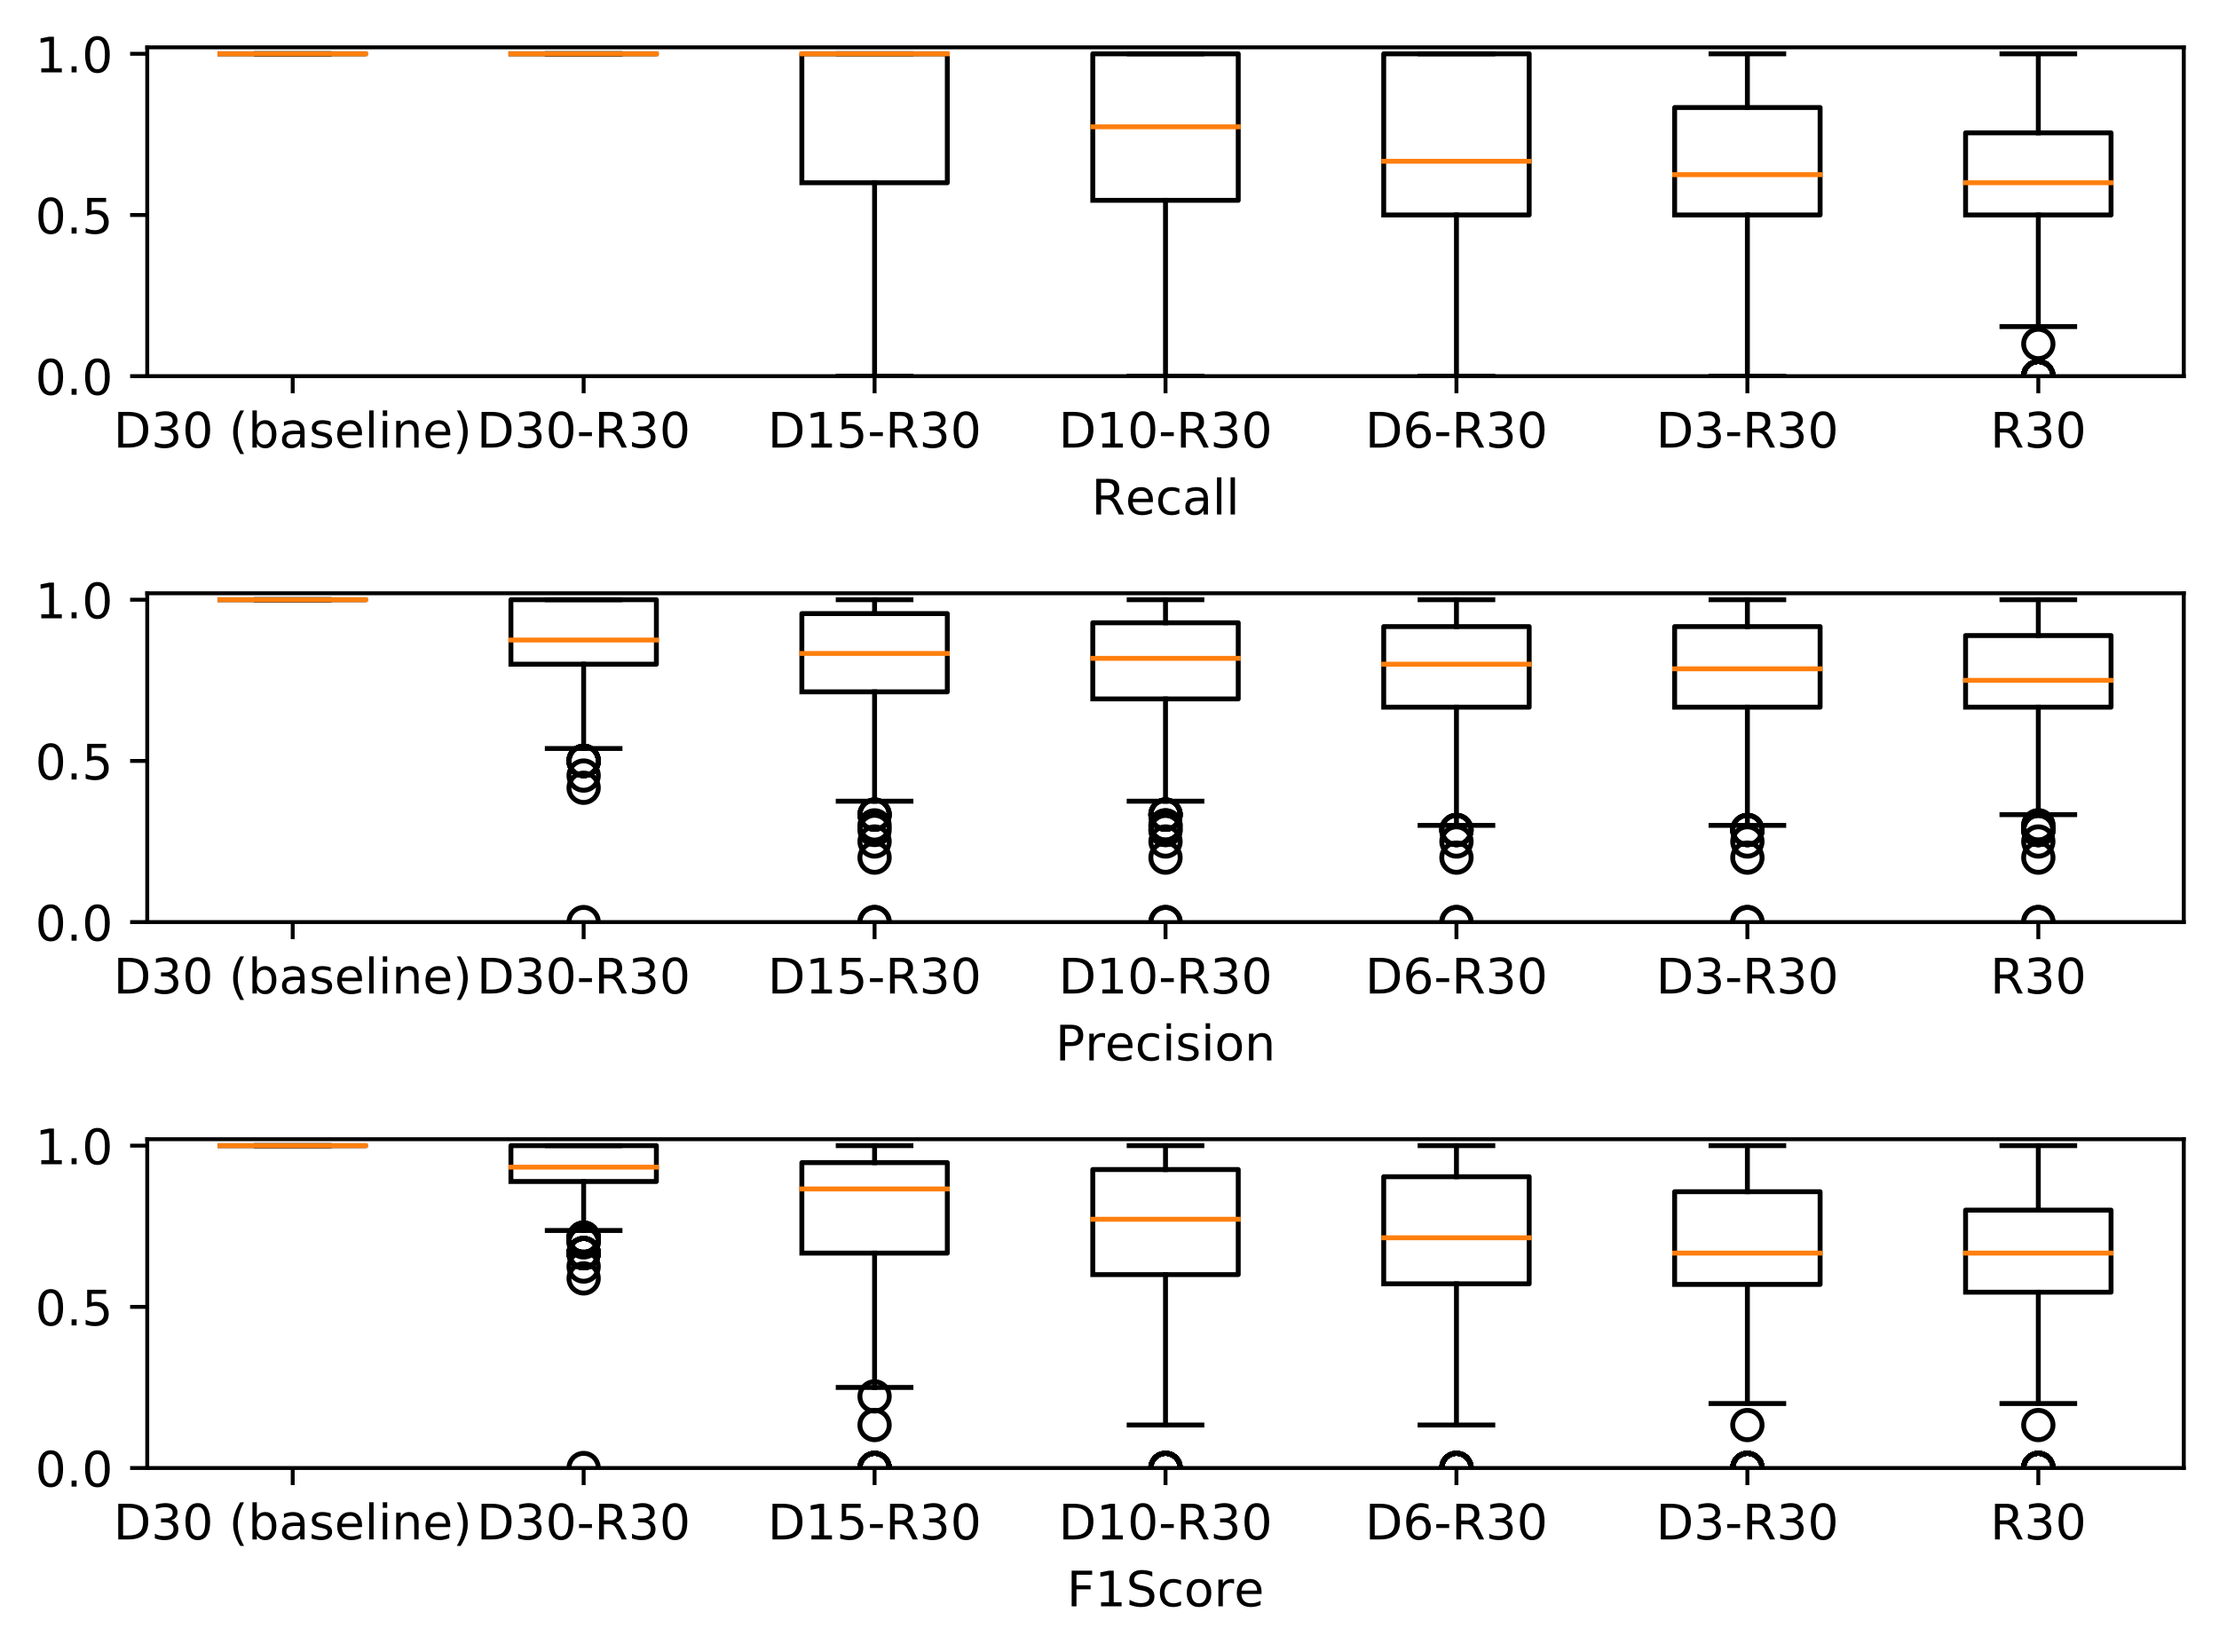 <?xml version="1.0" encoding="utf-8" standalone="no"?>
<!DOCTYPE svg PUBLIC "-//W3C//DTD SVG 1.1//EN"
  "http://www.w3.org/Graphics/SVG/1.1/DTD/svg11.dtd">
<!-- Created with matplotlib (https://matplotlib.org/) -->
<svg height="337.652pt" version="1.1" viewBox="0 0 453.663 337.652" width="453.663pt" xmlns="http://www.w3.org/2000/svg" xmlns:xlink="http://www.w3.org/1999/xlink">
 <defs>
  <style type="text/css">
*{stroke-linecap:butt;stroke-linejoin:round;white-space:pre;}
  </style>
 </defs>
 <g id="figure_1">
  <g id="patch_1">
   <path d="M 0 337.652 
L 453.663 337.652 
L 453.663 0 
L 0 0 
z
" style="fill:#ffffff;"/>
  </g>
  <g id="axes_1">
   <g id="patch_2">
    <path d="M 30.103 76.896 
L 446.463 76.896 
L 446.463 9.681 
L 30.103 9.681 
z
" style="fill:#ffffff;"/>
   </g>
   <g id="matplotlib.axis_1">
    <g id="xtick_1">
     <g id="line2d_1">
      <defs>
       <path d="M 0 0 
L 0 3.5 
" id="m205543c407" style="stroke:#000000;stroke-width:0.8;"/>
      </defs>
      <g>
       <use style="stroke:#000000;stroke-width:0.8;" x="59.843" xlink:href="#m205543c407" y="76.896"/>
      </g>
     </g>
     <g id="text_1">
      <!-- D30 (baseline) -->
      <defs>
       <path d="M 19.672 64.797 
L 19.672 8.109 
L 31.594 8.109 
Q 46.688 8.109 53.688 14.938 
Q 60.688 21.781 60.688 36.531 
Q 60.688 51.172 53.688 57.984 
Q 46.688 64.797 31.594 64.797 
z
M 9.812 72.906 
L 30.078 72.906 
Q 51.266 72.906 61.172 64.094 
Q 71.094 55.281 71.094 36.531 
Q 71.094 17.672 61.125 8.828 
Q 51.172 0 30.078 0 
L 9.812 0 
z
" id="DejaVuSans-68"/>
       <path d="M 40.578 39.312 
Q 47.656 37.797 51.625 33 
Q 55.609 28.219 55.609 21.188 
Q 55.609 10.406 48.188 4.484 
Q 40.766 -1.422 27.094 -1.422 
Q 22.516 -1.422 17.656 -0.516 
Q 12.797 0.391 7.625 2.203 
L 7.625 11.719 
Q 11.719 9.328 16.594 8.109 
Q 21.484 6.891 26.812 6.891 
Q 36.078 6.891 40.938 10.547 
Q 45.797 14.203 45.797 21.188 
Q 45.797 27.641 41.281 31.266 
Q 36.766 34.906 28.719 34.906 
L 20.219 34.906 
L 20.219 43.016 
L 29.109 43.016 
Q 36.375 43.016 40.234 45.922 
Q 44.094 48.828 44.094 54.297 
Q 44.094 59.906 40.109 62.906 
Q 36.141 65.922 28.719 65.922 
Q 24.656 65.922 20.016 65.031 
Q 15.375 64.156 9.812 62.312 
L 9.812 71.094 
Q 15.438 72.656 20.344 73.438 
Q 25.25 74.219 29.594 74.219 
Q 40.828 74.219 47.359 69.109 
Q 53.906 64.016 53.906 55.328 
Q 53.906 49.266 50.438 45.094 
Q 46.969 40.922 40.578 39.312 
z
" id="DejaVuSans-51"/>
       <path d="M 31.781 66.406 
Q 24.172 66.406 20.328 58.906 
Q 16.5 51.422 16.5 36.375 
Q 16.5 21.391 20.328 13.891 
Q 24.172 6.391 31.781 6.391 
Q 39.453 6.391 43.281 13.891 
Q 47.125 21.391 47.125 36.375 
Q 47.125 51.422 43.281 58.906 
Q 39.453 66.406 31.781 66.406 
z
M 31.781 74.219 
Q 44.047 74.219 50.516 64.516 
Q 56.984 54.828 56.984 36.375 
Q 56.984 17.969 50.516 8.266 
Q 44.047 -1.422 31.781 -1.422 
Q 19.531 -1.422 13.062 8.266 
Q 6.594 17.969 6.594 36.375 
Q 6.594 54.828 13.062 64.516 
Q 19.531 74.219 31.781 74.219 
z
" id="DejaVuSans-48"/>
       <path id="DejaVuSans-32"/>
       <path d="M 31 75.875 
Q 24.469 64.656 21.281 53.656 
Q 18.109 42.672 18.109 31.391 
Q 18.109 20.125 21.312 9.062 
Q 24.516 -2 31 -13.188 
L 23.188 -13.188 
Q 15.875 -1.703 12.234 9.375 
Q 8.594 20.453 8.594 31.391 
Q 8.594 42.281 12.203 53.312 
Q 15.828 64.359 23.188 75.875 
z
" id="DejaVuSans-40"/>
       <path d="M 48.688 27.297 
Q 48.688 37.203 44.609 42.844 
Q 40.531 48.484 33.406 48.484 
Q 26.266 48.484 22.188 42.844 
Q 18.109 37.203 18.109 27.297 
Q 18.109 17.391 22.188 11.75 
Q 26.266 6.109 33.406 6.109 
Q 40.531 6.109 44.609 11.75 
Q 48.688 17.391 48.688 27.297 
z
M 18.109 46.391 
Q 20.953 51.266 25.266 53.625 
Q 29.594 56 35.594 56 
Q 45.562 56 51.781 48.094 
Q 58.016 40.188 58.016 27.297 
Q 58.016 14.406 51.781 6.484 
Q 45.562 -1.422 35.594 -1.422 
Q 29.594 -1.422 25.266 0.953 
Q 20.953 3.328 18.109 8.203 
L 18.109 0 
L 9.078 0 
L 9.078 75.984 
L 18.109 75.984 
z
" id="DejaVuSans-98"/>
       <path d="M 34.281 27.484 
Q 23.391 27.484 19.188 25 
Q 14.984 22.516 14.984 16.5 
Q 14.984 11.719 18.141 8.906 
Q 21.297 6.109 26.703 6.109 
Q 34.188 6.109 38.703 11.406 
Q 43.219 16.703 43.219 25.484 
L 43.219 27.484 
z
M 52.203 31.203 
L 52.203 0 
L 43.219 0 
L 43.219 8.297 
Q 40.141 3.328 35.547 0.953 
Q 30.953 -1.422 24.312 -1.422 
Q 15.922 -1.422 10.953 3.297 
Q 6 8.016 6 15.922 
Q 6 25.141 12.172 29.828 
Q 18.359 34.516 30.609 34.516 
L 43.219 34.516 
L 43.219 35.406 
Q 43.219 41.609 39.141 45 
Q 35.062 48.391 27.688 48.391 
Q 23 48.391 18.547 47.266 
Q 14.109 46.141 10.016 43.891 
L 10.016 52.203 
Q 14.938 54.109 19.578 55.047 
Q 24.219 56 28.609 56 
Q 40.484 56 46.344 49.844 
Q 52.203 43.703 52.203 31.203 
z
" id="DejaVuSans-97"/>
       <path d="M 44.281 53.078 
L 44.281 44.578 
Q 40.484 46.531 36.375 47.5 
Q 32.281 48.484 27.875 48.484 
Q 21.188 48.484 17.844 46.438 
Q 14.5 44.391 14.5 40.281 
Q 14.5 37.156 16.891 35.375 
Q 19.281 33.594 26.516 31.984 
L 29.594 31.297 
Q 39.156 29.25 43.188 25.516 
Q 47.219 21.781 47.219 15.094 
Q 47.219 7.469 41.188 3.016 
Q 35.156 -1.422 24.609 -1.422 
Q 20.219 -1.422 15.453 -0.562 
Q 10.688 0.297 5.422 2 
L 5.422 11.281 
Q 10.406 8.688 15.234 7.391 
Q 20.062 6.109 24.812 6.109 
Q 31.156 6.109 34.562 8.281 
Q 37.984 10.453 37.984 14.406 
Q 37.984 18.062 35.516 20.016 
Q 33.062 21.969 24.703 23.781 
L 21.578 24.516 
Q 13.234 26.266 9.516 29.906 
Q 5.812 33.547 5.812 39.891 
Q 5.812 47.609 11.281 51.797 
Q 16.75 56 26.812 56 
Q 31.781 56 36.172 55.266 
Q 40.578 54.547 44.281 53.078 
z
" id="DejaVuSans-115"/>
       <path d="M 56.203 29.594 
L 56.203 25.203 
L 14.891 25.203 
Q 15.484 15.922 20.484 11.062 
Q 25.484 6.203 34.422 6.203 
Q 39.594 6.203 44.453 7.469 
Q 49.312 8.734 54.109 11.281 
L 54.109 2.781 
Q 49.266 0.734 44.188 -0.344 
Q 39.109 -1.422 33.891 -1.422 
Q 20.797 -1.422 13.156 6.188 
Q 5.516 13.812 5.516 26.812 
Q 5.516 40.234 12.766 48.109 
Q 20.016 56 32.328 56 
Q 43.359 56 49.781 48.891 
Q 56.203 41.797 56.203 29.594 
z
M 47.219 32.234 
Q 47.125 39.594 43.094 43.984 
Q 39.062 48.391 32.422 48.391 
Q 24.906 48.391 20.391 44.141 
Q 15.875 39.891 15.188 32.172 
z
" id="DejaVuSans-101"/>
       <path d="M 9.422 75.984 
L 18.406 75.984 
L 18.406 0 
L 9.422 0 
z
" id="DejaVuSans-108"/>
       <path d="M 9.422 54.688 
L 18.406 54.688 
L 18.406 0 
L 9.422 0 
z
M 9.422 75.984 
L 18.406 75.984 
L 18.406 64.594 
L 9.422 64.594 
z
" id="DejaVuSans-105"/>
       <path d="M 54.891 33.016 
L 54.891 0 
L 45.906 0 
L 45.906 32.719 
Q 45.906 40.484 42.875 44.328 
Q 39.844 48.188 33.797 48.188 
Q 26.516 48.188 22.312 43.547 
Q 18.109 38.922 18.109 30.906 
L 18.109 0 
L 9.078 0 
L 9.078 54.688 
L 18.109 54.688 
L 18.109 46.188 
Q 21.344 51.125 25.703 53.562 
Q 30.078 56 35.797 56 
Q 45.219 56 50.047 50.172 
Q 54.891 44.344 54.891 33.016 
z
" id="DejaVuSans-110"/>
       <path d="M 8.016 75.875 
L 15.828 75.875 
Q 23.141 64.359 26.781 53.312 
Q 30.422 42.281 30.422 31.391 
Q 30.422 20.453 26.781 9.375 
Q 23.141 -1.703 15.828 -13.188 
L 8.016 -13.188 
Q 14.5 -2 17.703 9.062 
Q 20.906 20.125 20.906 31.391 
Q 20.906 42.672 17.703 53.656 
Q 14.5 64.656 8.016 75.875 
z
" id="DejaVuSans-41"/>
      </defs>
      <g transform="translate(23.197 91.494)scale(0.1 -0.1)">
       <use xlink:href="#DejaVuSans-68"/>
       <use x="77.002" xlink:href="#DejaVuSans-51"/>
       <use x="140.625" xlink:href="#DejaVuSans-48"/>
       <use x="204.248" xlink:href="#DejaVuSans-32"/>
       <use x="236.035" xlink:href="#DejaVuSans-40"/>
       <use x="275.049" xlink:href="#DejaVuSans-98"/>
       <use x="338.525" xlink:href="#DejaVuSans-97"/>
       <use x="399.805" xlink:href="#DejaVuSans-115"/>
       <use x="451.904" xlink:href="#DejaVuSans-101"/>
       <use x="513.428" xlink:href="#DejaVuSans-108"/>
       <use x="541.211" xlink:href="#DejaVuSans-105"/>
       <use x="568.994" xlink:href="#DejaVuSans-110"/>
       <use x="632.373" xlink:href="#DejaVuSans-101"/>
       <use x="693.896" xlink:href="#DejaVuSans-41"/>
      </g>
     </g>
    </g>
    <g id="xtick_2">
     <g id="line2d_2">
      <g>
       <use style="stroke:#000000;stroke-width:0.8;" x="119.323" xlink:href="#m205543c407" y="76.896"/>
      </g>
     </g>
     <g id="text_2">
      <!-- D30-R30 -->
      <defs>
       <path d="M 4.891 31.391 
L 31.203 31.391 
L 31.203 23.391 
L 4.891 23.391 
z
" id="DejaVuSans-45"/>
       <path d="M 44.391 34.188 
Q 47.562 33.109 50.562 29.594 
Q 53.562 26.078 56.594 19.922 
L 66.609 0 
L 56 0 
L 46.688 18.703 
Q 43.062 26.031 39.672 28.422 
Q 36.281 30.812 30.422 30.812 
L 19.672 30.812 
L 19.672 0 
L 9.812 0 
L 9.812 72.906 
L 32.078 72.906 
Q 44.578 72.906 50.734 67.672 
Q 56.891 62.453 56.891 51.906 
Q 56.891 45.016 53.688 40.469 
Q 50.484 35.938 44.391 34.188 
z
M 19.672 64.797 
L 19.672 38.922 
L 32.078 38.922 
Q 39.203 38.922 42.844 42.219 
Q 46.484 45.516 46.484 51.906 
Q 46.484 58.297 42.844 61.547 
Q 39.203 64.797 32.078 64.797 
z
" id="DejaVuSans-82"/>
      </defs>
      <g transform="translate(97.47 91.494)scale(0.1 -0.1)">
       <use xlink:href="#DejaVuSans-68"/>
       <use x="77.002" xlink:href="#DejaVuSans-51"/>
       <use x="140.625" xlink:href="#DejaVuSans-48"/>
       <use x="204.248" xlink:href="#DejaVuSans-45"/>
       <use x="240.332" xlink:href="#DejaVuSans-82"/>
       <use x="309.814" xlink:href="#DejaVuSans-51"/>
       <use x="373.438" xlink:href="#DejaVuSans-48"/>
      </g>
     </g>
    </g>
    <g id="xtick_3">
     <g id="line2d_3">
      <g>
       <use style="stroke:#000000;stroke-width:0.8;" x="178.803" xlink:href="#m205543c407" y="76.896"/>
      </g>
     </g>
     <g id="text_3">
      <!-- D15-R30 -->
      <defs>
       <path d="M 12.406 8.297 
L 28.516 8.297 
L 28.516 63.922 
L 10.984 60.406 
L 10.984 69.391 
L 28.422 72.906 
L 38.281 72.906 
L 38.281 8.297 
L 54.391 8.297 
L 54.391 0 
L 12.406 0 
z
" id="DejaVuSans-49"/>
       <path d="M 10.797 72.906 
L 49.516 72.906 
L 49.516 64.594 
L 19.828 64.594 
L 19.828 46.734 
Q 21.969 47.469 24.109 47.828 
Q 26.266 48.188 28.422 48.188 
Q 40.625 48.188 47.75 41.5 
Q 54.891 34.812 54.891 23.391 
Q 54.891 11.625 47.562 5.094 
Q 40.234 -1.422 26.906 -1.422 
Q 22.312 -1.422 17.547 -0.641 
Q 12.797 0.141 7.719 1.703 
L 7.719 11.625 
Q 12.109 9.234 16.797 8.062 
Q 21.484 6.891 26.703 6.891 
Q 35.156 6.891 40.078 11.328 
Q 45.016 15.766 45.016 23.391 
Q 45.016 31 40.078 35.438 
Q 35.156 39.891 26.703 39.891 
Q 22.75 39.891 18.812 39.016 
Q 14.891 38.141 10.797 36.281 
z
" id="DejaVuSans-53"/>
      </defs>
      <g transform="translate(156.95 91.494)scale(0.1 -0.1)">
       <use xlink:href="#DejaVuSans-68"/>
       <use x="77.002" xlink:href="#DejaVuSans-49"/>
       <use x="140.625" xlink:href="#DejaVuSans-53"/>
       <use x="204.248" xlink:href="#DejaVuSans-45"/>
       <use x="240.332" xlink:href="#DejaVuSans-82"/>
       <use x="309.814" xlink:href="#DejaVuSans-51"/>
       <use x="373.438" xlink:href="#DejaVuSans-48"/>
      </g>
     </g>
    </g>
    <g id="xtick_4">
     <g id="line2d_4">
      <g>
       <use style="stroke:#000000;stroke-width:0.8;" x="238.283" xlink:href="#m205543c407" y="76.896"/>
      </g>
     </g>
     <g id="text_4">
      <!-- D10-R30 -->
      <g transform="translate(216.43 91.494)scale(0.1 -0.1)">
       <use xlink:href="#DejaVuSans-68"/>
       <use x="77.002" xlink:href="#DejaVuSans-49"/>
       <use x="140.625" xlink:href="#DejaVuSans-48"/>
       <use x="204.248" xlink:href="#DejaVuSans-45"/>
       <use x="240.332" xlink:href="#DejaVuSans-82"/>
       <use x="309.814" xlink:href="#DejaVuSans-51"/>
       <use x="373.438" xlink:href="#DejaVuSans-48"/>
      </g>
     </g>
    </g>
    <g id="xtick_5">
     <g id="line2d_5">
      <g>
       <use style="stroke:#000000;stroke-width:0.8;" x="297.763" xlink:href="#m205543c407" y="76.896"/>
      </g>
     </g>
     <g id="text_5">
      <!-- D6-R30 -->
      <defs>
       <path d="M 33.016 40.375 
Q 26.375 40.375 22.484 35.828 
Q 18.609 31.297 18.609 23.391 
Q 18.609 15.531 22.484 10.953 
Q 26.375 6.391 33.016 6.391 
Q 39.656 6.391 43.531 10.953 
Q 47.406 15.531 47.406 23.391 
Q 47.406 31.297 43.531 35.828 
Q 39.656 40.375 33.016 40.375 
z
M 52.594 71.297 
L 52.594 62.312 
Q 48.875 64.062 45.094 64.984 
Q 41.312 65.922 37.594 65.922 
Q 27.828 65.922 22.672 59.328 
Q 17.531 52.734 16.797 39.406 
Q 19.672 43.656 24.016 45.922 
Q 28.375 48.188 33.594 48.188 
Q 44.578 48.188 50.953 41.516 
Q 57.328 34.859 57.328 23.391 
Q 57.328 12.156 50.688 5.359 
Q 44.047 -1.422 33.016 -1.422 
Q 20.359 -1.422 13.672 8.266 
Q 6.984 17.969 6.984 36.375 
Q 6.984 53.656 15.188 63.938 
Q 23.391 74.219 37.203 74.219 
Q 40.922 74.219 44.703 73.484 
Q 48.484 72.75 52.594 71.297 
z
" id="DejaVuSans-54"/>
      </defs>
      <g transform="translate(279.091 91.494)scale(0.1 -0.1)">
       <use xlink:href="#DejaVuSans-68"/>
       <use x="77.002" xlink:href="#DejaVuSans-54"/>
       <use x="140.625" xlink:href="#DejaVuSans-45"/>
       <use x="176.709" xlink:href="#DejaVuSans-82"/>
       <use x="246.191" xlink:href="#DejaVuSans-51"/>
       <use x="309.814" xlink:href="#DejaVuSans-48"/>
      </g>
     </g>
    </g>
    <g id="xtick_6">
     <g id="line2d_6">
      <g>
       <use style="stroke:#000000;stroke-width:0.8;" x="357.243" xlink:href="#m205543c407" y="76.896"/>
      </g>
     </g>
     <g id="text_6">
      <!-- D3-R30 -->
      <g transform="translate(338.571 91.494)scale(0.1 -0.1)">
       <use xlink:href="#DejaVuSans-68"/>
       <use x="77.002" xlink:href="#DejaVuSans-51"/>
       <use x="140.625" xlink:href="#DejaVuSans-45"/>
       <use x="176.709" xlink:href="#DejaVuSans-82"/>
       <use x="246.191" xlink:href="#DejaVuSans-51"/>
       <use x="309.814" xlink:href="#DejaVuSans-48"/>
      </g>
     </g>
    </g>
    <g id="xtick_7">
     <g id="line2d_7">
      <g>
       <use style="stroke:#000000;stroke-width:0.8;" x="416.723" xlink:href="#m205543c407" y="76.896"/>
      </g>
     </g>
     <g id="text_7">
      <!-- R30 -->
      <g transform="translate(406.886 91.494)scale(0.1 -0.1)">
       <use xlink:href="#DejaVuSans-82"/>
       <use x="69.482" xlink:href="#DejaVuSans-51"/>
       <use x="133.105" xlink:href="#DejaVuSans-48"/>
      </g>
     </g>
    </g>
    <g id="text_8">
     <!-- Recall -->
     <defs>
      <path d="M 48.781 52.594 
L 48.781 44.188 
Q 44.969 46.297 41.141 47.344 
Q 37.312 48.391 33.406 48.391 
Q 24.656 48.391 19.812 42.844 
Q 14.984 37.312 14.984 27.297 
Q 14.984 17.281 19.812 11.734 
Q 24.656 6.203 33.406 6.203 
Q 37.312 6.203 41.141 7.25 
Q 44.969 8.297 48.781 10.406 
L 48.781 2.094 
Q 45.016 0.344 40.984 -0.531 
Q 36.969 -1.422 32.422 -1.422 
Q 20.062 -1.422 12.781 6.344 
Q 5.516 14.109 5.516 27.297 
Q 5.516 40.672 12.859 48.328 
Q 20.219 56 33.016 56 
Q 37.156 56 41.109 55.141 
Q 45.062 54.297 48.781 52.594 
z
" id="DejaVuSans-99"/>
     </defs>
     <g transform="translate(223.144 105.173)scale(0.1 -0.1)">
      <use xlink:href="#DejaVuSans-82"/>
      <use x="69.42" xlink:href="#DejaVuSans-101"/>
      <use x="130.943" xlink:href="#DejaVuSans-99"/>
      <use x="185.924" xlink:href="#DejaVuSans-97"/>
      <use x="247.203" xlink:href="#DejaVuSans-108"/>
      <use x="274.986" xlink:href="#DejaVuSans-108"/>
     </g>
    </g>
   </g>
   <g id="matplotlib.axis_2">
    <g id="ytick_1">
     <g id="line2d_8">
      <defs>
       <path d="M 0 0 
L -3.5 0 
" id="m4f9b0bd0f9" style="stroke:#000000;stroke-width:0.8;"/>
      </defs>
      <g>
       <use style="stroke:#000000;stroke-width:0.8;" x="30.103" xlink:href="#m4f9b0bd0f9" y="76.896"/>
      </g>
     </g>
     <g id="text_9">
      <!-- 0.0 -->
      <defs>
       <path d="M 10.688 12.406 
L 21 12.406 
L 21 0 
L 10.688 0 
z
" id="DejaVuSans-46"/>
      </defs>
      <g transform="translate(7.2 80.695)scale(0.1 -0.1)">
       <use xlink:href="#DejaVuSans-48"/>
       <use x="63.623" xlink:href="#DejaVuSans-46"/>
       <use x="95.41" xlink:href="#DejaVuSans-48"/>
      </g>
     </g>
    </g>
    <g id="ytick_2">
     <g id="line2d_9">
      <g>
       <use style="stroke:#000000;stroke-width:0.8;" x="30.103" xlink:href="#m4f9b0bd0f9" y="43.948"/>
      </g>
     </g>
     <g id="text_10">
      <!-- 0.5 -->
      <g transform="translate(7.2 47.747)scale(0.1 -0.1)">
       <use xlink:href="#DejaVuSans-48"/>
       <use x="63.623" xlink:href="#DejaVuSans-46"/>
       <use x="95.41" xlink:href="#DejaVuSans-53"/>
      </g>
     </g>
    </g>
    <g id="ytick_3">
     <g id="line2d_10">
      <g>
       <use style="stroke:#000000;stroke-width:0.8;" x="30.103" xlink:href="#m4f9b0bd0f9" y="10.999"/>
      </g>
     </g>
     <g id="text_11">
      <!-- 1.0 -->
      <g transform="translate(7.2 14.798)scale(0.1 -0.1)">
       <use xlink:href="#DejaVuSans-49"/>
       <use x="63.623" xlink:href="#DejaVuSans-46"/>
       <use x="95.41" xlink:href="#DejaVuSans-48"/>
      </g>
     </g>
    </g>
   </g>
   <g id="line2d_11">
    <path clip-path="url(#pfd178ac32c)" d="M 44.973 10.999 
L 74.713 10.999 
L 74.713 10.999 
L 44.973 10.999 
L 44.973 10.999 
" style="fill:none;stroke:#000000;stroke-linecap:square;"/>
   </g>
   <g id="line2d_12">
    <path clip-path="url(#pfd178ac32c)" d="M 59.843 10.999 
L 59.843 10.999 
" style="fill:none;stroke:#000000;stroke-linecap:square;"/>
   </g>
   <g id="line2d_13">
    <path clip-path="url(#pfd178ac32c)" d="M 59.843 10.999 
L 59.843 10.999 
" style="fill:none;stroke:#000000;stroke-linecap:square;"/>
   </g>
   <g id="line2d_14">
    <path clip-path="url(#pfd178ac32c)" d="M 52.408 10.999 
L 67.278 10.999 
" style="fill:none;stroke:#000000;stroke-linecap:square;"/>
   </g>
   <g id="line2d_15">
    <path clip-path="url(#pfd178ac32c)" d="M 52.408 10.999 
L 67.278 10.999 
" style="fill:none;stroke:#000000;stroke-linecap:square;"/>
   </g>
   <g id="line2d_16"/>
   <g id="line2d_17">
    <path clip-path="url(#pfd178ac32c)" d="M 104.453 10.999 
L 134.193 10.999 
L 134.193 10.999 
L 104.453 10.999 
L 104.453 10.999 
" style="fill:none;stroke:#000000;stroke-linecap:square;"/>
   </g>
   <g id="line2d_18">
    <path clip-path="url(#pfd178ac32c)" d="M 119.323 10.999 
L 119.323 10.999 
" style="fill:none;stroke:#000000;stroke-linecap:square;"/>
   </g>
   <g id="line2d_19">
    <path clip-path="url(#pfd178ac32c)" d="M 119.323 10.999 
L 119.323 10.999 
" style="fill:none;stroke:#000000;stroke-linecap:square;"/>
   </g>
   <g id="line2d_20">
    <path clip-path="url(#pfd178ac32c)" d="M 111.888 10.999 
L 126.758 10.999 
" style="fill:none;stroke:#000000;stroke-linecap:square;"/>
   </g>
   <g id="line2d_21">
    <path clip-path="url(#pfd178ac32c)" d="M 111.888 10.999 
L 126.758 10.999 
" style="fill:none;stroke:#000000;stroke-linecap:square;"/>
   </g>
   <g id="line2d_22"/>
   <g id="line2d_23">
    <path clip-path="url(#pfd178ac32c)" d="M 163.933 37.358 
L 193.673 37.358 
L 193.673 10.999 
L 163.933 10.999 
L 163.933 37.358 
" style="fill:none;stroke:#000000;stroke-linecap:square;"/>
   </g>
   <g id="line2d_24">
    <path clip-path="url(#pfd178ac32c)" d="M 178.803 37.358 
L 178.803 76.896 
" style="fill:none;stroke:#000000;stroke-linecap:square;"/>
   </g>
   <g id="line2d_25">
    <path clip-path="url(#pfd178ac32c)" d="M 178.803 10.999 
L 178.803 10.999 
" style="fill:none;stroke:#000000;stroke-linecap:square;"/>
   </g>
   <g id="line2d_26">
    <path clip-path="url(#pfd178ac32c)" d="M 171.368 76.896 
L 186.238 76.896 
" style="fill:none;stroke:#000000;stroke-linecap:square;"/>
   </g>
   <g id="line2d_27">
    <path clip-path="url(#pfd178ac32c)" d="M 171.368 10.999 
L 186.238 10.999 
" style="fill:none;stroke:#000000;stroke-linecap:square;"/>
   </g>
   <g id="line2d_28"/>
   <g id="line2d_29">
    <path clip-path="url(#pfd178ac32c)" d="M 223.413 40.952 
L 253.153 40.952 
L 253.153 10.999 
L 223.413 10.999 
L 223.413 40.952 
" style="fill:none;stroke:#000000;stroke-linecap:square;"/>
   </g>
   <g id="line2d_30">
    <path clip-path="url(#pfd178ac32c)" d="M 238.283 40.952 
L 238.283 76.896 
" style="fill:none;stroke:#000000;stroke-linecap:square;"/>
   </g>
   <g id="line2d_31">
    <path clip-path="url(#pfd178ac32c)" d="M 238.283 10.999 
L 238.283 10.999 
" style="fill:none;stroke:#000000;stroke-linecap:square;"/>
   </g>
   <g id="line2d_32">
    <path clip-path="url(#pfd178ac32c)" d="M 230.848 76.896 
L 245.718 76.896 
" style="fill:none;stroke:#000000;stroke-linecap:square;"/>
   </g>
   <g id="line2d_33">
    <path clip-path="url(#pfd178ac32c)" d="M 230.848 10.999 
L 245.718 10.999 
" style="fill:none;stroke:#000000;stroke-linecap:square;"/>
   </g>
   <g id="line2d_34"/>
   <g id="line2d_35">
    <path clip-path="url(#pfd178ac32c)" d="M 282.893 43.948 
L 312.633 43.948 
L 312.633 10.999 
L 282.893 10.999 
L 282.893 43.948 
" style="fill:none;stroke:#000000;stroke-linecap:square;"/>
   </g>
   <g id="line2d_36">
    <path clip-path="url(#pfd178ac32c)" d="M 297.763 43.948 
L 297.763 76.896 
" style="fill:none;stroke:#000000;stroke-linecap:square;"/>
   </g>
   <g id="line2d_37">
    <path clip-path="url(#pfd178ac32c)" d="M 297.763 10.999 
L 297.763 10.999 
" style="fill:none;stroke:#000000;stroke-linecap:square;"/>
   </g>
   <g id="line2d_38">
    <path clip-path="url(#pfd178ac32c)" d="M 290.328 76.896 
L 305.198 76.896 
" style="fill:none;stroke:#000000;stroke-linecap:square;"/>
   </g>
   <g id="line2d_39">
    <path clip-path="url(#pfd178ac32c)" d="M 290.328 10.999 
L 305.198 10.999 
" style="fill:none;stroke:#000000;stroke-linecap:square;"/>
   </g>
   <g id="line2d_40"/>
   <g id="line2d_41">
    <path clip-path="url(#pfd178ac32c)" d="M 342.373 43.948 
L 372.113 43.948 
L 372.113 21.982 
L 342.373 21.982 
L 342.373 43.948 
" style="fill:none;stroke:#000000;stroke-linecap:square;"/>
   </g>
   <g id="line2d_42">
    <path clip-path="url(#pfd178ac32c)" d="M 357.243 43.948 
L 357.243 76.896 
" style="fill:none;stroke:#000000;stroke-linecap:square;"/>
   </g>
   <g id="line2d_43">
    <path clip-path="url(#pfd178ac32c)" d="M 357.243 21.982 
L 357.243 10.999 
" style="fill:none;stroke:#000000;stroke-linecap:square;"/>
   </g>
   <g id="line2d_44">
    <path clip-path="url(#pfd178ac32c)" d="M 349.808 76.896 
L 364.678 76.896 
" style="fill:none;stroke:#000000;stroke-linecap:square;"/>
   </g>
   <g id="line2d_45">
    <path clip-path="url(#pfd178ac32c)" d="M 349.808 10.999 
L 364.678 10.999 
" style="fill:none;stroke:#000000;stroke-linecap:square;"/>
   </g>
   <g id="line2d_46"/>
   <g id="line2d_47">
    <path clip-path="url(#pfd178ac32c)" d="M 401.853 43.948 
L 431.593 43.948 
L 431.593 27.157 
L 401.853 27.157 
L 401.853 43.948 
" style="fill:none;stroke:#000000;stroke-linecap:square;"/>
   </g>
   <g id="line2d_48">
    <path clip-path="url(#pfd178ac32c)" d="M 416.723 43.948 
L 416.723 66.758 
" style="fill:none;stroke:#000000;stroke-linecap:square;"/>
   </g>
   <g id="line2d_49">
    <path clip-path="url(#pfd178ac32c)" d="M 416.723 27.157 
L 416.723 10.999 
" style="fill:none;stroke:#000000;stroke-linecap:square;"/>
   </g>
   <g id="line2d_50">
    <path clip-path="url(#pfd178ac32c)" d="M 409.288 66.758 
L 424.158 66.758 
" style="fill:none;stroke:#000000;stroke-linecap:square;"/>
   </g>
   <g id="line2d_51">
    <path clip-path="url(#pfd178ac32c)" d="M 409.288 10.999 
L 424.158 10.999 
" style="fill:none;stroke:#000000;stroke-linecap:square;"/>
   </g>
   <g id="line2d_52">
    <defs>
     <path d="M 0 3 
C 0.796 3 1.559 2.684 2.121 2.121 
C 2.684 1.559 3 0.796 3 0 
C 3 -0.796 2.684 -1.559 2.121 -2.121 
C 1.559 -2.684 0.796 -3 0 -3 
C -0.796 -3 -1.559 -2.684 -2.121 -2.121 
C -2.684 -1.559 -3 -0.796 -3 0 
C -3 0.796 -2.684 1.559 -2.121 2.121 
C -1.559 2.684 -0.796 3 0 3 
z
" id="mab4e56b608" style="stroke:#000000;"/>
    </defs>
    <g clip-path="url(#pfd178ac32c)">
     <use style="fill-opacity:0;stroke:#000000;" x="416.723" xlink:href="#mab4e56b608" y="76.896"/>
     <use style="fill-opacity:0;stroke:#000000;" x="416.723" xlink:href="#mab4e56b608" y="76.896"/>
     <use style="fill-opacity:0;stroke:#000000;" x="416.723" xlink:href="#mab4e56b608" y="76.896"/>
     <use style="fill-opacity:0;stroke:#000000;" x="416.723" xlink:href="#mab4e56b608" y="76.896"/>
     <use style="fill-opacity:0;stroke:#000000;" x="416.723" xlink:href="#mab4e56b608" y="76.896"/>
     <use style="fill-opacity:0;stroke:#000000;" x="416.723" xlink:href="#mab4e56b608" y="76.896"/>
     <use style="fill-opacity:0;stroke:#000000;" x="416.723" xlink:href="#mab4e56b608" y="76.896"/>
     <use style="fill-opacity:0;stroke:#000000;" x="416.723" xlink:href="#mab4e56b608" y="76.896"/>
     <use style="fill-opacity:0;stroke:#000000;" x="416.723" xlink:href="#mab4e56b608" y="76.896"/>
     <use style="fill-opacity:0;stroke:#000000;" x="416.723" xlink:href="#mab4e56b608" y="76.896"/>
     <use style="fill-opacity:0;stroke:#000000;" x="416.723" xlink:href="#mab4e56b608" y="76.896"/>
     <use style="fill-opacity:0;stroke:#000000;" x="416.723" xlink:href="#mab4e56b608" y="76.896"/>
     <use style="fill-opacity:0;stroke:#000000;" x="416.723" xlink:href="#mab4e56b608" y="76.896"/>
     <use style="fill-opacity:0;stroke:#000000;" x="416.723" xlink:href="#mab4e56b608" y="76.896"/>
     <use style="fill-opacity:0;stroke:#000000;" x="416.723" xlink:href="#mab4e56b608" y="76.896"/>
     <use style="fill-opacity:0;stroke:#000000;" x="416.723" xlink:href="#mab4e56b608" y="76.896"/>
     <use style="fill-opacity:0;stroke:#000000;" x="416.723" xlink:href="#mab4e56b608" y="76.896"/>
     <use style="fill-opacity:0;stroke:#000000;" x="416.723" xlink:href="#mab4e56b608" y="76.896"/>
     <use style="fill-opacity:0;stroke:#000000;" x="416.723" xlink:href="#mab4e56b608" y="76.896"/>
     <use style="fill-opacity:0;stroke:#000000;" x="416.723" xlink:href="#mab4e56b608" y="76.896"/>
     <use style="fill-opacity:0;stroke:#000000;" x="416.723" xlink:href="#mab4e56b608" y="76.896"/>
     <use style="fill-opacity:0;stroke:#000000;" x="416.723" xlink:href="#mab4e56b608" y="76.896"/>
     <use style="fill-opacity:0;stroke:#000000;" x="416.723" xlink:href="#mab4e56b608" y="76.896"/>
     <use style="fill-opacity:0;stroke:#000000;" x="416.723" xlink:href="#mab4e56b608" y="76.896"/>
     <use style="fill-opacity:0;stroke:#000000;" x="416.723" xlink:href="#mab4e56b608" y="76.896"/>
     <use style="fill-opacity:0;stroke:#000000;" x="416.723" xlink:href="#mab4e56b608" y="76.896"/>
     <use style="fill-opacity:0;stroke:#000000;" x="416.723" xlink:href="#mab4e56b608" y="76.896"/>
     <use style="fill-opacity:0;stroke:#000000;" x="416.723" xlink:href="#mab4e56b608" y="76.896"/>
     <use style="fill-opacity:0;stroke:#000000;" x="416.723" xlink:href="#mab4e56b608" y="76.896"/>
     <use style="fill-opacity:0;stroke:#000000;" x="416.723" xlink:href="#mab4e56b608" y="76.896"/>
     <use style="fill-opacity:0;stroke:#000000;" x="416.723" xlink:href="#mab4e56b608" y="76.896"/>
     <use style="fill-opacity:0;stroke:#000000;" x="416.723" xlink:href="#mab4e56b608" y="70.306"/>
    </g>
   </g>
   <g id="line2d_53">
    <path clip-path="url(#pfd178ac32c)" d="M 44.973 10.999 
L 74.713 10.999 
" style="fill:none;stroke:#ff7f0e;stroke-linecap:square;"/>
   </g>
   <g id="line2d_54">
    <path clip-path="url(#pfd178ac32c)" d="M 104.453 10.999 
L 134.193 10.999 
" style="fill:none;stroke:#ff7f0e;stroke-linecap:square;"/>
   </g>
   <g id="line2d_55">
    <path clip-path="url(#pfd178ac32c)" d="M 163.933 10.999 
L 193.673 10.999 
" style="fill:none;stroke:#ff7f0e;stroke-linecap:square;"/>
   </g>
   <g id="line2d_56">
    <path clip-path="url(#pfd178ac32c)" d="M 223.413 25.925 
L 253.153 25.925 
" style="fill:none;stroke:#ff7f0e;stroke-linecap:square;"/>
   </g>
   <g id="line2d_57">
    <path clip-path="url(#pfd178ac32c)" d="M 282.893 32.965 
L 312.633 32.965 
" style="fill:none;stroke:#ff7f0e;stroke-linecap:square;"/>
   </g>
   <g id="line2d_58">
    <path clip-path="url(#pfd178ac32c)" d="M 342.373 35.71 
L 372.113 35.71 
" style="fill:none;stroke:#ff7f0e;stroke-linecap:square;"/>
   </g>
   <g id="line2d_59">
    <path clip-path="url(#pfd178ac32c)" d="M 401.853 37.358 
L 431.593 37.358 
" style="fill:none;stroke:#ff7f0e;stroke-linecap:square;"/>
   </g>
   <g id="patch_3">
    <path d="M 30.103 76.896 
L 30.103 9.681 
" style="fill:none;stroke:#000000;stroke-linecap:square;stroke-linejoin:miter;stroke-width:0.8;"/>
   </g>
   <g id="patch_4">
    <path d="M 446.463 76.896 
L 446.463 9.681 
" style="fill:none;stroke:#000000;stroke-linecap:square;stroke-linejoin:miter;stroke-width:0.8;"/>
   </g>
   <g id="patch_5">
    <path d="M 30.103 76.896 
L 446.463 76.896 
" style="fill:none;stroke:#000000;stroke-linecap:square;stroke-linejoin:miter;stroke-width:0.8;"/>
   </g>
   <g id="patch_6">
    <path d="M 30.103 9.681 
L 446.463 9.681 
" style="fill:none;stroke:#000000;stroke-linecap:square;stroke-linejoin:miter;stroke-width:0.8;"/>
   </g>
  </g>
  <g id="axes_2">
   <g id="patch_7">
    <path d="M 30.103 188.496 
L 446.463 188.496 
L 446.463 121.281 
L 30.103 121.281 
z
" style="fill:#ffffff;"/>
   </g>
   <g id="matplotlib.axis_3">
    <g id="xtick_8">
     <g id="line2d_60">
      <g>
       <use style="stroke:#000000;stroke-width:0.8;" x="59.843" xlink:href="#m205543c407" y="188.496"/>
      </g>
     </g>
     <g id="text_12">
      <!-- D30 (baseline) -->
      <g transform="translate(23.197 203.094)scale(0.1 -0.1)">
       <use xlink:href="#DejaVuSans-68"/>
       <use x="77.002" xlink:href="#DejaVuSans-51"/>
       <use x="140.625" xlink:href="#DejaVuSans-48"/>
       <use x="204.248" xlink:href="#DejaVuSans-32"/>
       <use x="236.035" xlink:href="#DejaVuSans-40"/>
       <use x="275.049" xlink:href="#DejaVuSans-98"/>
       <use x="338.525" xlink:href="#DejaVuSans-97"/>
       <use x="399.805" xlink:href="#DejaVuSans-115"/>
       <use x="451.904" xlink:href="#DejaVuSans-101"/>
       <use x="513.428" xlink:href="#DejaVuSans-108"/>
       <use x="541.211" xlink:href="#DejaVuSans-105"/>
       <use x="568.994" xlink:href="#DejaVuSans-110"/>
       <use x="632.373" xlink:href="#DejaVuSans-101"/>
       <use x="693.896" xlink:href="#DejaVuSans-41"/>
      </g>
     </g>
    </g>
    <g id="xtick_9">
     <g id="line2d_61">
      <g>
       <use style="stroke:#000000;stroke-width:0.8;" x="119.323" xlink:href="#m205543c407" y="188.496"/>
      </g>
     </g>
     <g id="text_13">
      <!-- D30-R30 -->
      <g transform="translate(97.47 203.094)scale(0.1 -0.1)">
       <use xlink:href="#DejaVuSans-68"/>
       <use x="77.002" xlink:href="#DejaVuSans-51"/>
       <use x="140.625" xlink:href="#DejaVuSans-48"/>
       <use x="204.248" xlink:href="#DejaVuSans-45"/>
       <use x="240.332" xlink:href="#DejaVuSans-82"/>
       <use x="309.814" xlink:href="#DejaVuSans-51"/>
       <use x="373.438" xlink:href="#DejaVuSans-48"/>
      </g>
     </g>
    </g>
    <g id="xtick_10">
     <g id="line2d_62">
      <g>
       <use style="stroke:#000000;stroke-width:0.8;" x="178.803" xlink:href="#m205543c407" y="188.496"/>
      </g>
     </g>
     <g id="text_14">
      <!-- D15-R30 -->
      <g transform="translate(156.95 203.094)scale(0.1 -0.1)">
       <use xlink:href="#DejaVuSans-68"/>
       <use x="77.002" xlink:href="#DejaVuSans-49"/>
       <use x="140.625" xlink:href="#DejaVuSans-53"/>
       <use x="204.248" xlink:href="#DejaVuSans-45"/>
       <use x="240.332" xlink:href="#DejaVuSans-82"/>
       <use x="309.814" xlink:href="#DejaVuSans-51"/>
       <use x="373.438" xlink:href="#DejaVuSans-48"/>
      </g>
     </g>
    </g>
    <g id="xtick_11">
     <g id="line2d_63">
      <g>
       <use style="stroke:#000000;stroke-width:0.8;" x="238.283" xlink:href="#m205543c407" y="188.496"/>
      </g>
     </g>
     <g id="text_15">
      <!-- D10-R30 -->
      <g transform="translate(216.43 203.094)scale(0.1 -0.1)">
       <use xlink:href="#DejaVuSans-68"/>
       <use x="77.002" xlink:href="#DejaVuSans-49"/>
       <use x="140.625" xlink:href="#DejaVuSans-48"/>
       <use x="204.248" xlink:href="#DejaVuSans-45"/>
       <use x="240.332" xlink:href="#DejaVuSans-82"/>
       <use x="309.814" xlink:href="#DejaVuSans-51"/>
       <use x="373.438" xlink:href="#DejaVuSans-48"/>
      </g>
     </g>
    </g>
    <g id="xtick_12">
     <g id="line2d_64">
      <g>
       <use style="stroke:#000000;stroke-width:0.8;" x="297.763" xlink:href="#m205543c407" y="188.496"/>
      </g>
     </g>
     <g id="text_16">
      <!-- D6-R30 -->
      <g transform="translate(279.091 203.094)scale(0.1 -0.1)">
       <use xlink:href="#DejaVuSans-68"/>
       <use x="77.002" xlink:href="#DejaVuSans-54"/>
       <use x="140.625" xlink:href="#DejaVuSans-45"/>
       <use x="176.709" xlink:href="#DejaVuSans-82"/>
       <use x="246.191" xlink:href="#DejaVuSans-51"/>
       <use x="309.814" xlink:href="#DejaVuSans-48"/>
      </g>
     </g>
    </g>
    <g id="xtick_13">
     <g id="line2d_65">
      <g>
       <use style="stroke:#000000;stroke-width:0.8;" x="357.243" xlink:href="#m205543c407" y="188.496"/>
      </g>
     </g>
     <g id="text_17">
      <!-- D3-R30 -->
      <g transform="translate(338.571 203.094)scale(0.1 -0.1)">
       <use xlink:href="#DejaVuSans-68"/>
       <use x="77.002" xlink:href="#DejaVuSans-51"/>
       <use x="140.625" xlink:href="#DejaVuSans-45"/>
       <use x="176.709" xlink:href="#DejaVuSans-82"/>
       <use x="246.191" xlink:href="#DejaVuSans-51"/>
       <use x="309.814" xlink:href="#DejaVuSans-48"/>
      </g>
     </g>
    </g>
    <g id="xtick_14">
     <g id="line2d_66">
      <g>
       <use style="stroke:#000000;stroke-width:0.8;" x="416.723" xlink:href="#m205543c407" y="188.496"/>
      </g>
     </g>
     <g id="text_18">
      <!-- R30 -->
      <g transform="translate(406.886 203.094)scale(0.1 -0.1)">
       <use xlink:href="#DejaVuSans-82"/>
       <use x="69.482" xlink:href="#DejaVuSans-51"/>
       <use x="133.105" xlink:href="#DejaVuSans-48"/>
      </g>
     </g>
    </g>
    <g id="text_19">
     <!-- Precision -->
     <defs>
      <path d="M 19.672 64.797 
L 19.672 37.406 
L 32.078 37.406 
Q 38.969 37.406 42.719 40.969 
Q 46.484 44.531 46.484 51.125 
Q 46.484 57.672 42.719 61.234 
Q 38.969 64.797 32.078 64.797 
z
M 9.812 72.906 
L 32.078 72.906 
Q 44.344 72.906 50.609 67.359 
Q 56.891 61.812 56.891 51.125 
Q 56.891 40.328 50.609 34.812 
Q 44.344 29.297 32.078 29.297 
L 19.672 29.297 
L 19.672 0 
L 9.812 0 
z
" id="DejaVuSans-80"/>
      <path d="M 41.109 46.297 
Q 39.594 47.172 37.812 47.578 
Q 36.031 48 33.891 48 
Q 26.266 48 22.188 43.047 
Q 18.109 38.094 18.109 28.812 
L 18.109 0 
L 9.078 0 
L 9.078 54.688 
L 18.109 54.688 
L 18.109 46.188 
Q 20.953 51.172 25.484 53.578 
Q 30.031 56 36.531 56 
Q 37.453 56 38.578 55.875 
Q 39.703 55.766 41.062 55.516 
z
" id="DejaVuSans-114"/>
      <path d="M 30.609 48.391 
Q 23.391 48.391 19.188 42.75 
Q 14.984 37.109 14.984 27.297 
Q 14.984 17.484 19.156 11.844 
Q 23.344 6.203 30.609 6.203 
Q 37.797 6.203 41.984 11.859 
Q 46.188 17.531 46.188 27.297 
Q 46.188 37.016 41.984 42.703 
Q 37.797 48.391 30.609 48.391 
z
M 30.609 56 
Q 42.328 56 49.016 48.375 
Q 55.719 40.766 55.719 27.297 
Q 55.719 13.875 49.016 6.219 
Q 42.328 -1.422 30.609 -1.422 
Q 18.844 -1.422 12.172 6.219 
Q 5.516 13.875 5.516 27.297 
Q 5.516 40.766 12.172 48.375 
Q 18.844 56 30.609 56 
z
" id="DejaVuSans-111"/>
     </defs>
     <g transform="translate(215.778 216.773)scale(0.1 -0.1)">
      <use xlink:href="#DejaVuSans-80"/>
      <use x="60.287" xlink:href="#DejaVuSans-114"/>
      <use x="101.369" xlink:href="#DejaVuSans-101"/>
      <use x="162.893" xlink:href="#DejaVuSans-99"/>
      <use x="217.873" xlink:href="#DejaVuSans-105"/>
      <use x="245.656" xlink:href="#DejaVuSans-115"/>
      <use x="297.756" xlink:href="#DejaVuSans-105"/>
      <use x="325.539" xlink:href="#DejaVuSans-111"/>
      <use x="386.721" xlink:href="#DejaVuSans-110"/>
     </g>
    </g>
   </g>
   <g id="matplotlib.axis_4">
    <g id="ytick_4">
     <g id="line2d_67">
      <g>
       <use style="stroke:#000000;stroke-width:0.8;" x="30.103" xlink:href="#m4f9b0bd0f9" y="188.496"/>
      </g>
     </g>
     <g id="text_20">
      <!-- 0.0 -->
      <g transform="translate(7.2 192.295)scale(0.1 -0.1)">
       <use xlink:href="#DejaVuSans-48"/>
       <use x="63.623" xlink:href="#DejaVuSans-46"/>
       <use x="95.41" xlink:href="#DejaVuSans-48"/>
      </g>
     </g>
    </g>
    <g id="ytick_5">
     <g id="line2d_68">
      <g>
       <use style="stroke:#000000;stroke-width:0.8;" x="30.103" xlink:href="#m4f9b0bd0f9" y="155.548"/>
      </g>
     </g>
     <g id="text_21">
      <!-- 0.5 -->
      <g transform="translate(7.2 159.347)scale(0.1 -0.1)">
       <use xlink:href="#DejaVuSans-48"/>
       <use x="63.623" xlink:href="#DejaVuSans-46"/>
       <use x="95.41" xlink:href="#DejaVuSans-53"/>
      </g>
     </g>
    </g>
    <g id="ytick_6">
     <g id="line2d_69">
      <g>
       <use style="stroke:#000000;stroke-width:0.8;" x="30.103" xlink:href="#m4f9b0bd0f9" y="122.599"/>
      </g>
     </g>
     <g id="text_22">
      <!-- 1.0 -->
      <g transform="translate(7.2 126.398)scale(0.1 -0.1)">
       <use xlink:href="#DejaVuSans-49"/>
       <use x="63.623" xlink:href="#DejaVuSans-46"/>
       <use x="95.41" xlink:href="#DejaVuSans-48"/>
      </g>
     </g>
    </g>
   </g>
   <g id="line2d_70">
    <path clip-path="url(#p22e34c0b87)" d="M 44.973 122.599 
L 74.713 122.599 
L 74.713 122.599 
L 44.973 122.599 
L 44.973 122.599 
" style="fill:none;stroke:#000000;stroke-linecap:square;"/>
   </g>
   <g id="line2d_71">
    <path clip-path="url(#p22e34c0b87)" d="M 59.843 122.599 
L 59.843 122.599 
" style="fill:none;stroke:#000000;stroke-linecap:square;"/>
   </g>
   <g id="line2d_72">
    <path clip-path="url(#p22e34c0b87)" d="M 59.843 122.599 
L 59.843 122.599 
" style="fill:none;stroke:#000000;stroke-linecap:square;"/>
   </g>
   <g id="line2d_73">
    <path clip-path="url(#p22e34c0b87)" d="M 52.408 122.599 
L 67.278 122.599 
" style="fill:none;stroke:#000000;stroke-linecap:square;"/>
   </g>
   <g id="line2d_74">
    <path clip-path="url(#p22e34c0b87)" d="M 52.408 122.599 
L 67.278 122.599 
" style="fill:none;stroke:#000000;stroke-linecap:square;"/>
   </g>
   <g id="line2d_75"/>
   <g id="line2d_76">
    <path clip-path="url(#p22e34c0b87)" d="M 104.453 135.779 
L 134.193 135.779 
L 134.193 122.599 
L 104.453 122.599 
L 104.453 135.779 
" style="fill:none;stroke:#000000;stroke-linecap:square;"/>
   </g>
   <g id="line2d_77">
    <path clip-path="url(#p22e34c0b87)" d="M 119.323 135.779 
L 119.323 153.013 
" style="fill:none;stroke:#000000;stroke-linecap:square;"/>
   </g>
   <g id="line2d_78">
    <path clip-path="url(#p22e34c0b87)" d="M 119.323 122.599 
L 119.323 122.599 
" style="fill:none;stroke:#000000;stroke-linecap:square;"/>
   </g>
   <g id="line2d_79">
    <path clip-path="url(#p22e34c0b87)" d="M 111.888 153.013 
L 126.758 153.013 
" style="fill:none;stroke:#000000;stroke-linecap:square;"/>
   </g>
   <g id="line2d_80">
    <path clip-path="url(#p22e34c0b87)" d="M 111.888 122.599 
L 126.758 122.599 
" style="fill:none;stroke:#000000;stroke-linecap:square;"/>
   </g>
   <g id="line2d_81">
    <g clip-path="url(#p22e34c0b87)">
     <use style="fill-opacity:0;stroke:#000000;" x="119.323" xlink:href="#mab4e56b608" y="155.548"/>
     <use style="fill-opacity:0;stroke:#000000;" x="119.323" xlink:href="#mab4e56b608" y="155.548"/>
     <use style="fill-opacity:0;stroke:#000000;" x="119.323" xlink:href="#mab4e56b608" y="155.548"/>
     <use style="fill-opacity:0;stroke:#000000;" x="119.323" xlink:href="#mab4e56b608" y="155.548"/>
     <use style="fill-opacity:0;stroke:#000000;" x="119.323" xlink:href="#mab4e56b608" y="155.548"/>
     <use style="fill-opacity:0;stroke:#000000;" x="119.323" xlink:href="#mab4e56b608" y="188.496"/>
     <use style="fill-opacity:0;stroke:#000000;" x="119.323" xlink:href="#mab4e56b608" y="161.039"/>
     <use style="fill-opacity:0;stroke:#000000;" x="119.323" xlink:href="#mab4e56b608" y="158.543"/>
     <use style="fill-opacity:0;stroke:#000000;" x="119.323" xlink:href="#mab4e56b608" y="155.548"/>
     <use style="fill-opacity:0;stroke:#000000;" x="119.323" xlink:href="#mab4e56b608" y="155.548"/>
     <use style="fill-opacity:0;stroke:#000000;" x="119.323" xlink:href="#mab4e56b608" y="155.548"/>
    </g>
   </g>
   <g id="line2d_82">
    <path clip-path="url(#p22e34c0b87)" d="M 163.933 141.427 
L 193.673 141.427 
L 193.673 125.434 
L 163.933 125.434 
L 163.933 141.427 
" style="fill:none;stroke:#000000;stroke-linecap:square;"/>
   </g>
   <g id="line2d_83">
    <path clip-path="url(#p22e34c0b87)" d="M 178.803 141.427 
L 178.803 163.785 
" style="fill:none;stroke:#000000;stroke-linecap:square;"/>
   </g>
   <g id="line2d_84">
    <path clip-path="url(#p22e34c0b87)" d="M 178.803 125.434 
L 178.803 122.599 
" style="fill:none;stroke:#000000;stroke-linecap:square;"/>
   </g>
   <g id="line2d_85">
    <path clip-path="url(#p22e34c0b87)" d="M 171.368 163.785 
L 186.238 163.785 
" style="fill:none;stroke:#000000;stroke-linecap:square;"/>
   </g>
   <g id="line2d_86">
    <path clip-path="url(#p22e34c0b87)" d="M 171.368 122.599 
L 186.238 122.599 
" style="fill:none;stroke:#000000;stroke-linecap:square;"/>
   </g>
   <g id="line2d_87">
    <g clip-path="url(#p22e34c0b87)">
     <use style="fill-opacity:0;stroke:#000000;" x="178.803" xlink:href="#mab4e56b608" y="166.53"/>
     <use style="fill-opacity:0;stroke:#000000;" x="178.803" xlink:href="#mab4e56b608" y="166.53"/>
     <use style="fill-opacity:0;stroke:#000000;" x="178.803" xlink:href="#mab4e56b608" y="188.496"/>
     <use style="fill-opacity:0;stroke:#000000;" x="178.803" xlink:href="#mab4e56b608" y="188.496"/>
     <use style="fill-opacity:0;stroke:#000000;" x="178.803" xlink:href="#mab4e56b608" y="168.727"/>
     <use style="fill-opacity:0;stroke:#000000;" x="178.803" xlink:href="#mab4e56b608" y="166.53"/>
     <use style="fill-opacity:0;stroke:#000000;" x="178.803" xlink:href="#mab4e56b608" y="172.022"/>
     <use style="fill-opacity:0;stroke:#000000;" x="178.803" xlink:href="#mab4e56b608" y="175.317"/>
     <use style="fill-opacity:0;stroke:#000000;" x="178.803" xlink:href="#mab4e56b608" y="169.668"/>
    </g>
   </g>
   <g id="line2d_88">
    <path clip-path="url(#p22e34c0b87)" d="M 223.413 142.875 
L 253.153 142.875 
L 253.153 127.306 
L 223.413 127.306 
L 223.413 142.875 
" style="fill:none;stroke:#000000;stroke-linecap:square;"/>
   </g>
   <g id="line2d_89">
    <path clip-path="url(#p22e34c0b87)" d="M 238.283 142.875 
L 238.283 163.785 
" style="fill:none;stroke:#000000;stroke-linecap:square;"/>
   </g>
   <g id="line2d_90">
    <path clip-path="url(#p22e34c0b87)" d="M 238.283 127.306 
L 238.283 122.599 
" style="fill:none;stroke:#000000;stroke-linecap:square;"/>
   </g>
   <g id="line2d_91">
    <path clip-path="url(#p22e34c0b87)" d="M 230.848 163.785 
L 245.718 163.785 
" style="fill:none;stroke:#000000;stroke-linecap:square;"/>
   </g>
   <g id="line2d_92">
    <path clip-path="url(#p22e34c0b87)" d="M 230.848 122.599 
L 245.718 122.599 
" style="fill:none;stroke:#000000;stroke-linecap:square;"/>
   </g>
   <g id="line2d_93">
    <g clip-path="url(#p22e34c0b87)">
     <use style="fill-opacity:0;stroke:#000000;" x="238.283" xlink:href="#mab4e56b608" y="166.53"/>
     <use style="fill-opacity:0;stroke:#000000;" x="238.283" xlink:href="#mab4e56b608" y="166.53"/>
     <use style="fill-opacity:0;stroke:#000000;" x="238.283" xlink:href="#mab4e56b608" y="168.727"/>
     <use style="fill-opacity:0;stroke:#000000;" x="238.283" xlink:href="#mab4e56b608" y="188.496"/>
     <use style="fill-opacity:0;stroke:#000000;" x="238.283" xlink:href="#mab4e56b608" y="188.496"/>
     <use style="fill-opacity:0;stroke:#000000;" x="238.283" xlink:href="#mab4e56b608" y="168.727"/>
     <use style="fill-opacity:0;stroke:#000000;" x="238.283" xlink:href="#mab4e56b608" y="166.53"/>
     <use style="fill-opacity:0;stroke:#000000;" x="238.283" xlink:href="#mab4e56b608" y="166.53"/>
     <use style="fill-opacity:0;stroke:#000000;" x="238.283" xlink:href="#mab4e56b608" y="172.022"/>
     <use style="fill-opacity:0;stroke:#000000;" x="238.283" xlink:href="#mab4e56b608" y="175.317"/>
     <use style="fill-opacity:0;stroke:#000000;" x="238.283" xlink:href="#mab4e56b608" y="169.668"/>
     <use style="fill-opacity:0;stroke:#000000;" x="238.283" xlink:href="#mab4e56b608" y="166.53"/>
     <use style="fill-opacity:0;stroke:#000000;" x="238.283" xlink:href="#mab4e56b608" y="169.668"/>
    </g>
   </g>
   <g id="line2d_94">
    <path clip-path="url(#p22e34c0b87)" d="M 282.893 144.565 
L 312.633 144.565 
L 312.633 128.091 
L 282.893 128.091 
L 282.893 144.565 
" style="fill:none;stroke:#000000;stroke-linecap:square;"/>
   </g>
   <g id="line2d_95">
    <path clip-path="url(#p22e34c0b87)" d="M 297.763 144.565 
L 297.763 168.727 
" style="fill:none;stroke:#000000;stroke-linecap:square;"/>
   </g>
   <g id="line2d_96">
    <path clip-path="url(#p22e34c0b87)" d="M 297.763 128.091 
L 297.763 122.599 
" style="fill:none;stroke:#000000;stroke-linecap:square;"/>
   </g>
   <g id="line2d_97">
    <path clip-path="url(#p22e34c0b87)" d="M 290.328 168.727 
L 305.198 168.727 
" style="fill:none;stroke:#000000;stroke-linecap:square;"/>
   </g>
   <g id="line2d_98">
    <path clip-path="url(#p22e34c0b87)" d="M 290.328 122.599 
L 305.198 122.599 
" style="fill:none;stroke:#000000;stroke-linecap:square;"/>
   </g>
   <g id="line2d_99">
    <g clip-path="url(#p22e34c0b87)">
     <use style="fill-opacity:0;stroke:#000000;" x="297.763" xlink:href="#mab4e56b608" y="188.496"/>
     <use style="fill-opacity:0;stroke:#000000;" x="297.763" xlink:href="#mab4e56b608" y="188.496"/>
     <use style="fill-opacity:0;stroke:#000000;" x="297.763" xlink:href="#mab4e56b608" y="169.668"/>
     <use style="fill-opacity:0;stroke:#000000;" x="297.763" xlink:href="#mab4e56b608" y="172.022"/>
     <use style="fill-opacity:0;stroke:#000000;" x="297.763" xlink:href="#mab4e56b608" y="175.317"/>
     <use style="fill-opacity:0;stroke:#000000;" x="297.763" xlink:href="#mab4e56b608" y="169.668"/>
     <use style="fill-opacity:0;stroke:#000000;" x="297.763" xlink:href="#mab4e56b608" y="169.668"/>
     <use style="fill-opacity:0;stroke:#000000;" x="297.763" xlink:href="#mab4e56b608" y="169.668"/>
    </g>
   </g>
   <g id="line2d_100">
    <path clip-path="url(#p22e34c0b87)" d="M 342.373 144.565 
L 372.113 144.565 
L 372.113 128.091 
L 342.373 128.091 
L 342.373 144.565 
" style="fill:none;stroke:#000000;stroke-linecap:square;"/>
   </g>
   <g id="line2d_101">
    <path clip-path="url(#p22e34c0b87)" d="M 357.243 144.565 
L 357.243 168.727 
" style="fill:none;stroke:#000000;stroke-linecap:square;"/>
   </g>
   <g id="line2d_102">
    <path clip-path="url(#p22e34c0b87)" d="M 357.243 128.091 
L 357.243 122.599 
" style="fill:none;stroke:#000000;stroke-linecap:square;"/>
   </g>
   <g id="line2d_103">
    <path clip-path="url(#p22e34c0b87)" d="M 349.808 168.727 
L 364.678 168.727 
" style="fill:none;stroke:#000000;stroke-linecap:square;"/>
   </g>
   <g id="line2d_104">
    <path clip-path="url(#p22e34c0b87)" d="M 349.808 122.599 
L 364.678 122.599 
" style="fill:none;stroke:#000000;stroke-linecap:square;"/>
   </g>
   <g id="line2d_105">
    <g clip-path="url(#p22e34c0b87)">
     <use style="fill-opacity:0;stroke:#000000;" x="357.243" xlink:href="#mab4e56b608" y="188.496"/>
     <use style="fill-opacity:0;stroke:#000000;" x="357.243" xlink:href="#mab4e56b608" y="188.496"/>
     <use style="fill-opacity:0;stroke:#000000;" x="357.243" xlink:href="#mab4e56b608" y="169.668"/>
     <use style="fill-opacity:0;stroke:#000000;" x="357.243" xlink:href="#mab4e56b608" y="172.022"/>
     <use style="fill-opacity:0;stroke:#000000;" x="357.243" xlink:href="#mab4e56b608" y="175.317"/>
     <use style="fill-opacity:0;stroke:#000000;" x="357.243" xlink:href="#mab4e56b608" y="169.668"/>
     <use style="fill-opacity:0;stroke:#000000;" x="357.243" xlink:href="#mab4e56b608" y="169.668"/>
     <use style="fill-opacity:0;stroke:#000000;" x="357.243" xlink:href="#mab4e56b608" y="169.668"/>
    </g>
   </g>
   <g id="line2d_106">
    <path clip-path="url(#p22e34c0b87)" d="M 401.853 144.565 
L 431.593 144.565 
L 431.593 129.921 
L 401.853 129.921 
L 401.853 144.565 
" style="fill:none;stroke:#000000;stroke-linecap:square;"/>
   </g>
   <g id="line2d_107">
    <path clip-path="url(#p22e34c0b87)" d="M 416.723 144.565 
L 416.723 166.53 
" style="fill:none;stroke:#000000;stroke-linecap:square;"/>
   </g>
   <g id="line2d_108">
    <path clip-path="url(#p22e34c0b87)" d="M 416.723 129.921 
L 416.723 122.599 
" style="fill:none;stroke:#000000;stroke-linecap:square;"/>
   </g>
   <g id="line2d_109">
    <path clip-path="url(#p22e34c0b87)" d="M 409.288 166.53 
L 424.158 166.53 
" style="fill:none;stroke:#000000;stroke-linecap:square;"/>
   </g>
   <g id="line2d_110">
    <path clip-path="url(#p22e34c0b87)" d="M 409.288 122.599 
L 424.158 122.599 
" style="fill:none;stroke:#000000;stroke-linecap:square;"/>
   </g>
   <g id="line2d_111">
    <g clip-path="url(#p22e34c0b87)">
     <use style="fill-opacity:0;stroke:#000000;" x="416.723" xlink:href="#mab4e56b608" y="168.727"/>
     <use style="fill-opacity:0;stroke:#000000;" x="416.723" xlink:href="#mab4e56b608" y="188.496"/>
     <use style="fill-opacity:0;stroke:#000000;" x="416.723" xlink:href="#mab4e56b608" y="188.496"/>
     <use style="fill-opacity:0;stroke:#000000;" x="416.723" xlink:href="#mab4e56b608" y="169.668"/>
     <use style="fill-opacity:0;stroke:#000000;" x="416.723" xlink:href="#mab4e56b608" y="168.727"/>
     <use style="fill-opacity:0;stroke:#000000;" x="416.723" xlink:href="#mab4e56b608" y="172.022"/>
     <use style="fill-opacity:0;stroke:#000000;" x="416.723" xlink:href="#mab4e56b608" y="175.317"/>
     <use style="fill-opacity:0;stroke:#000000;" x="416.723" xlink:href="#mab4e56b608" y="169.668"/>
     <use style="fill-opacity:0;stroke:#000000;" x="416.723" xlink:href="#mab4e56b608" y="169.668"/>
     <use style="fill-opacity:0;stroke:#000000;" x="416.723" xlink:href="#mab4e56b608" y="169.668"/>
    </g>
   </g>
   <g id="line2d_112">
    <path clip-path="url(#p22e34c0b87)" d="M 44.973 122.599 
L 74.713 122.599 
" style="fill:none;stroke:#ff7f0e;stroke-linecap:square;"/>
   </g>
   <g id="line2d_113">
    <path clip-path="url(#p22e34c0b87)" d="M 104.453 130.836 
L 134.193 130.836 
" style="fill:none;stroke:#ff7f0e;stroke-linecap:square;"/>
   </g>
   <g id="line2d_114">
    <path clip-path="url(#p22e34c0b87)" d="M 163.933 133.582 
L 193.673 133.582 
" style="fill:none;stroke:#ff7f0e;stroke-linecap:square;"/>
   </g>
   <g id="line2d_115">
    <path clip-path="url(#p22e34c0b87)" d="M 223.413 134.58 
L 253.153 134.58 
" style="fill:none;stroke:#ff7f0e;stroke-linecap:square;"/>
   </g>
   <g id="line2d_116">
    <path clip-path="url(#p22e34c0b87)" d="M 282.893 135.779 
L 312.633 135.779 
" style="fill:none;stroke:#ff7f0e;stroke-linecap:square;"/>
   </g>
   <g id="line2d_117">
    <path clip-path="url(#p22e34c0b87)" d="M 342.373 136.72 
L 372.113 136.72 
" style="fill:none;stroke:#ff7f0e;stroke-linecap:square;"/>
   </g>
   <g id="line2d_118">
    <path clip-path="url(#p22e34c0b87)" d="M 401.853 139.073 
L 431.593 139.073 
" style="fill:none;stroke:#ff7f0e;stroke-linecap:square;"/>
   </g>
   <g id="patch_8">
    <path d="M 30.103 188.496 
L 30.103 121.281 
" style="fill:none;stroke:#000000;stroke-linecap:square;stroke-linejoin:miter;stroke-width:0.8;"/>
   </g>
   <g id="patch_9">
    <path d="M 446.463 188.496 
L 446.463 121.281 
" style="fill:none;stroke:#000000;stroke-linecap:square;stroke-linejoin:miter;stroke-width:0.8;"/>
   </g>
   <g id="patch_10">
    <path d="M 30.103 188.496 
L 446.463 188.496 
" style="fill:none;stroke:#000000;stroke-linecap:square;stroke-linejoin:miter;stroke-width:0.8;"/>
   </g>
   <g id="patch_11">
    <path d="M 30.103 121.281 
L 446.463 121.281 
" style="fill:none;stroke:#000000;stroke-linecap:square;stroke-linejoin:miter;stroke-width:0.8;"/>
   </g>
  </g>
  <g id="axes_3">
   <g id="patch_12">
    <path d="M 30.103 300.096 
L 446.463 300.096 
L 446.463 232.881 
L 30.103 232.881 
z
" style="fill:#ffffff;"/>
   </g>
   <g id="matplotlib.axis_5">
    <g id="xtick_15">
     <g id="line2d_119">
      <g>
       <use style="stroke:#000000;stroke-width:0.8;" x="59.843" xlink:href="#m205543c407" y="300.096"/>
      </g>
     </g>
     <g id="text_23">
      <!-- D30 (baseline) -->
      <g transform="translate(23.197 314.694)scale(0.1 -0.1)">
       <use xlink:href="#DejaVuSans-68"/>
       <use x="77.002" xlink:href="#DejaVuSans-51"/>
       <use x="140.625" xlink:href="#DejaVuSans-48"/>
       <use x="204.248" xlink:href="#DejaVuSans-32"/>
       <use x="236.035" xlink:href="#DejaVuSans-40"/>
       <use x="275.049" xlink:href="#DejaVuSans-98"/>
       <use x="338.525" xlink:href="#DejaVuSans-97"/>
       <use x="399.805" xlink:href="#DejaVuSans-115"/>
       <use x="451.904" xlink:href="#DejaVuSans-101"/>
       <use x="513.428" xlink:href="#DejaVuSans-108"/>
       <use x="541.211" xlink:href="#DejaVuSans-105"/>
       <use x="568.994" xlink:href="#DejaVuSans-110"/>
       <use x="632.373" xlink:href="#DejaVuSans-101"/>
       <use x="693.896" xlink:href="#DejaVuSans-41"/>
      </g>
     </g>
    </g>
    <g id="xtick_16">
     <g id="line2d_120">
      <g>
       <use style="stroke:#000000;stroke-width:0.8;" x="119.323" xlink:href="#m205543c407" y="300.096"/>
      </g>
     </g>
     <g id="text_24">
      <!-- D30-R30 -->
      <g transform="translate(97.47 314.694)scale(0.1 -0.1)">
       <use xlink:href="#DejaVuSans-68"/>
       <use x="77.002" xlink:href="#DejaVuSans-51"/>
       <use x="140.625" xlink:href="#DejaVuSans-48"/>
       <use x="204.248" xlink:href="#DejaVuSans-45"/>
       <use x="240.332" xlink:href="#DejaVuSans-82"/>
       <use x="309.814" xlink:href="#DejaVuSans-51"/>
       <use x="373.438" xlink:href="#DejaVuSans-48"/>
      </g>
     </g>
    </g>
    <g id="xtick_17">
     <g id="line2d_121">
      <g>
       <use style="stroke:#000000;stroke-width:0.8;" x="178.803" xlink:href="#m205543c407" y="300.096"/>
      </g>
     </g>
     <g id="text_25">
      <!-- D15-R30 -->
      <g transform="translate(156.95 314.694)scale(0.1 -0.1)">
       <use xlink:href="#DejaVuSans-68"/>
       <use x="77.002" xlink:href="#DejaVuSans-49"/>
       <use x="140.625" xlink:href="#DejaVuSans-53"/>
       <use x="204.248" xlink:href="#DejaVuSans-45"/>
       <use x="240.332" xlink:href="#DejaVuSans-82"/>
       <use x="309.814" xlink:href="#DejaVuSans-51"/>
       <use x="373.438" xlink:href="#DejaVuSans-48"/>
      </g>
     </g>
    </g>
    <g id="xtick_18">
     <g id="line2d_122">
      <g>
       <use style="stroke:#000000;stroke-width:0.8;" x="238.283" xlink:href="#m205543c407" y="300.096"/>
      </g>
     </g>
     <g id="text_26">
      <!-- D10-R30 -->
      <g transform="translate(216.43 314.694)scale(0.1 -0.1)">
       <use xlink:href="#DejaVuSans-68"/>
       <use x="77.002" xlink:href="#DejaVuSans-49"/>
       <use x="140.625" xlink:href="#DejaVuSans-48"/>
       <use x="204.248" xlink:href="#DejaVuSans-45"/>
       <use x="240.332" xlink:href="#DejaVuSans-82"/>
       <use x="309.814" xlink:href="#DejaVuSans-51"/>
       <use x="373.438" xlink:href="#DejaVuSans-48"/>
      </g>
     </g>
    </g>
    <g id="xtick_19">
     <g id="line2d_123">
      <g>
       <use style="stroke:#000000;stroke-width:0.8;" x="297.763" xlink:href="#m205543c407" y="300.096"/>
      </g>
     </g>
     <g id="text_27">
      <!-- D6-R30 -->
      <g transform="translate(279.091 314.694)scale(0.1 -0.1)">
       <use xlink:href="#DejaVuSans-68"/>
       <use x="77.002" xlink:href="#DejaVuSans-54"/>
       <use x="140.625" xlink:href="#DejaVuSans-45"/>
       <use x="176.709" xlink:href="#DejaVuSans-82"/>
       <use x="246.191" xlink:href="#DejaVuSans-51"/>
       <use x="309.814" xlink:href="#DejaVuSans-48"/>
      </g>
     </g>
    </g>
    <g id="xtick_20">
     <g id="line2d_124">
      <g>
       <use style="stroke:#000000;stroke-width:0.8;" x="357.243" xlink:href="#m205543c407" y="300.096"/>
      </g>
     </g>
     <g id="text_28">
      <!-- D3-R30 -->
      <g transform="translate(338.571 314.694)scale(0.1 -0.1)">
       <use xlink:href="#DejaVuSans-68"/>
       <use x="77.002" xlink:href="#DejaVuSans-51"/>
       <use x="140.625" xlink:href="#DejaVuSans-45"/>
       <use x="176.709" xlink:href="#DejaVuSans-82"/>
       <use x="246.191" xlink:href="#DejaVuSans-51"/>
       <use x="309.814" xlink:href="#DejaVuSans-48"/>
      </g>
     </g>
    </g>
    <g id="xtick_21">
     <g id="line2d_125">
      <g>
       <use style="stroke:#000000;stroke-width:0.8;" x="416.723" xlink:href="#m205543c407" y="300.096"/>
      </g>
     </g>
     <g id="text_29">
      <!-- R30 -->
      <g transform="translate(406.886 314.694)scale(0.1 -0.1)">
       <use xlink:href="#DejaVuSans-82"/>
       <use x="69.482" xlink:href="#DejaVuSans-51"/>
       <use x="133.105" xlink:href="#DejaVuSans-48"/>
      </g>
     </g>
    </g>
    <g id="text_30">
     <!-- F1Score -->
     <defs>
      <path d="M 9.812 72.906 
L 51.703 72.906 
L 51.703 64.594 
L 19.672 64.594 
L 19.672 43.109 
L 48.578 43.109 
L 48.578 34.812 
L 19.672 34.812 
L 19.672 0 
L 9.812 0 
z
" id="DejaVuSans-70"/>
      <path d="M 53.516 70.516 
L 53.516 60.891 
Q 47.906 63.578 42.922 64.891 
Q 37.938 66.219 33.297 66.219 
Q 25.25 66.219 20.875 63.094 
Q 16.5 59.969 16.5 54.203 
Q 16.5 49.359 19.406 46.891 
Q 22.312 44.438 30.422 42.922 
L 36.375 41.703 
Q 47.406 39.594 52.656 34.297 
Q 57.906 29 57.906 20.125 
Q 57.906 9.516 50.797 4.047 
Q 43.703 -1.422 29.984 -1.422 
Q 24.812 -1.422 18.969 -0.25 
Q 13.141 0.922 6.891 3.219 
L 6.891 13.375 
Q 12.891 10.016 18.656 8.297 
Q 24.422 6.594 29.984 6.594 
Q 38.422 6.594 43.016 9.906 
Q 47.609 13.234 47.609 19.391 
Q 47.609 24.75 44.312 27.781 
Q 41.016 30.812 33.5 32.328 
L 27.484 33.5 
Q 16.453 35.688 11.516 40.375 
Q 6.594 45.062 6.594 53.422 
Q 6.594 63.094 13.406 68.656 
Q 20.219 74.219 32.172 74.219 
Q 37.312 74.219 42.625 73.281 
Q 47.953 72.359 53.516 70.516 
z
" id="DejaVuSans-83"/>
     </defs>
     <g transform="translate(218.113 328.373)scale(0.1 -0.1)">
      <use xlink:href="#DejaVuSans-70"/>
      <use x="57.52" xlink:href="#DejaVuSans-49"/>
      <use x="121.143" xlink:href="#DejaVuSans-83"/>
      <use x="184.619" xlink:href="#DejaVuSans-99"/>
      <use x="239.6" xlink:href="#DejaVuSans-111"/>
      <use x="300.781" xlink:href="#DejaVuSans-114"/>
      <use x="341.863" xlink:href="#DejaVuSans-101"/>
     </g>
    </g>
   </g>
   <g id="matplotlib.axis_6">
    <g id="ytick_7">
     <g id="line2d_126">
      <g>
       <use style="stroke:#000000;stroke-width:0.8;" x="30.103" xlink:href="#m4f9b0bd0f9" y="300.096"/>
      </g>
     </g>
     <g id="text_31">
      <!-- 0.0 -->
      <g transform="translate(7.2 303.895)scale(0.1 -0.1)">
       <use xlink:href="#DejaVuSans-48"/>
       <use x="63.623" xlink:href="#DejaVuSans-46"/>
       <use x="95.41" xlink:href="#DejaVuSans-48"/>
      </g>
     </g>
    </g>
    <g id="ytick_8">
     <g id="line2d_127">
      <g>
       <use style="stroke:#000000;stroke-width:0.8;" x="30.103" xlink:href="#m4f9b0bd0f9" y="267.148"/>
      </g>
     </g>
     <g id="text_32">
      <!-- 0.5 -->
      <g transform="translate(7.2 270.947)scale(0.1 -0.1)">
       <use xlink:href="#DejaVuSans-48"/>
       <use x="63.623" xlink:href="#DejaVuSans-46"/>
       <use x="95.41" xlink:href="#DejaVuSans-53"/>
      </g>
     </g>
    </g>
    <g id="ytick_9">
     <g id="line2d_128">
      <g>
       <use style="stroke:#000000;stroke-width:0.8;" x="30.103" xlink:href="#m4f9b0bd0f9" y="234.199"/>
      </g>
     </g>
     <g id="text_33">
      <!-- 1.0 -->
      <g transform="translate(7.2 237.998)scale(0.1 -0.1)">
       <use xlink:href="#DejaVuSans-49"/>
       <use x="63.623" xlink:href="#DejaVuSans-46"/>
       <use x="95.41" xlink:href="#DejaVuSans-48"/>
      </g>
     </g>
    </g>
   </g>
   <g id="line2d_129">
    <path clip-path="url(#p8622b99b85)" d="M 44.973 234.199 
L 74.713 234.199 
L 74.713 234.199 
L 44.973 234.199 
L 44.973 234.199 
" style="fill:none;stroke:#000000;stroke-linecap:square;"/>
   </g>
   <g id="line2d_130">
    <path clip-path="url(#p8622b99b85)" d="M 59.843 234.199 
L 59.843 234.199 
" style="fill:none;stroke:#000000;stroke-linecap:square;"/>
   </g>
   <g id="line2d_131">
    <path clip-path="url(#p8622b99b85)" d="M 59.843 234.199 
L 59.843 234.199 
" style="fill:none;stroke:#000000;stroke-linecap:square;"/>
   </g>
   <g id="line2d_132">
    <path clip-path="url(#p8622b99b85)" d="M 52.408 234.199 
L 67.278 234.199 
" style="fill:none;stroke:#000000;stroke-linecap:square;"/>
   </g>
   <g id="line2d_133">
    <path clip-path="url(#p8622b99b85)" d="M 52.408 234.199 
L 67.278 234.199 
" style="fill:none;stroke:#000000;stroke-linecap:square;"/>
   </g>
   <g id="line2d_134"/>
   <g id="line2d_135">
    <path clip-path="url(#p8622b99b85)" d="M 104.453 241.521 
L 134.193 241.521 
L 134.193 234.199 
L 104.453 234.199 
L 104.453 241.521 
" style="fill:none;stroke:#000000;stroke-linecap:square;"/>
   </g>
   <g id="line2d_136">
    <path clip-path="url(#p8622b99b85)" d="M 119.323 241.521 
L 119.323 251.54 
" style="fill:none;stroke:#000000;stroke-linecap:square;"/>
   </g>
   <g id="line2d_137">
    <path clip-path="url(#p8622b99b85)" d="M 119.323 234.199 
L 119.323 234.199 
" style="fill:none;stroke:#000000;stroke-linecap:square;"/>
   </g>
   <g id="line2d_138">
    <path clip-path="url(#p8622b99b85)" d="M 111.888 251.54 
L 126.758 251.54 
" style="fill:none;stroke:#000000;stroke-linecap:square;"/>
   </g>
   <g id="line2d_139">
    <path clip-path="url(#p8622b99b85)" d="M 111.888 234.199 
L 126.758 234.199 
" style="fill:none;stroke:#000000;stroke-linecap:square;"/>
   </g>
   <g id="line2d_140">
    <g clip-path="url(#p8622b99b85)">
     <use style="fill-opacity:0;stroke:#000000;" x="119.323" xlink:href="#mab4e56b608" y="256.165"/>
     <use style="fill-opacity:0;stroke:#000000;" x="119.323" xlink:href="#mab4e56b608" y="256.165"/>
     <use style="fill-opacity:0;stroke:#000000;" x="119.323" xlink:href="#mab4e56b608" y="256.165"/>
     <use style="fill-opacity:0;stroke:#000000;" x="119.323" xlink:href="#mab4e56b608" y="256.165"/>
     <use style="fill-opacity:0;stroke:#000000;" x="119.323" xlink:href="#mab4e56b608" y="256.165"/>
     <use style="fill-opacity:0;stroke:#000000;" x="119.323" xlink:href="#mab4e56b608" y="300.096"/>
     <use style="fill-opacity:0;stroke:#000000;" x="119.323" xlink:href="#mab4e56b608" y="253.581"/>
     <use style="fill-opacity:0;stroke:#000000;" x="119.323" xlink:href="#mab4e56b608" y="253.027"/>
     <use style="fill-opacity:0;stroke:#000000;" x="119.323" xlink:href="#mab4e56b608" y="261.333"/>
     <use style="fill-opacity:0;stroke:#000000;" x="119.323" xlink:href="#mab4e56b608" y="258.91"/>
     <use style="fill-opacity:0;stroke:#000000;" x="119.323" xlink:href="#mab4e56b608" y="253.027"/>
     <use style="fill-opacity:0;stroke:#000000;" x="119.323" xlink:href="#mab4e56b608" y="253.027"/>
     <use style="fill-opacity:0;stroke:#000000;" x="119.323" xlink:href="#mab4e56b608" y="256.165"/>
     <use style="fill-opacity:0;stroke:#000000;" x="119.323" xlink:href="#mab4e56b608" y="256.165"/>
     <use style="fill-opacity:0;stroke:#000000;" x="119.323" xlink:href="#mab4e56b608" y="256.165"/>
     <use style="fill-opacity:0;stroke:#000000;" x="119.323" xlink:href="#mab4e56b608" y="253.581"/>
     <use style="fill-opacity:0;stroke:#000000;" x="119.323" xlink:href="#mab4e56b608" y="253.968"/>
     <use style="fill-opacity:0;stroke:#000000;" x="119.323" xlink:href="#mab4e56b608" y="253.027"/>
     <use style="fill-opacity:0;stroke:#000000;" x="119.323" xlink:href="#mab4e56b608" y="253.027"/>
     <use style="fill-opacity:0;stroke:#000000;" x="119.323" xlink:href="#mab4e56b608" y="253.027"/>
     <use style="fill-opacity:0;stroke:#000000;" x="119.323" xlink:href="#mab4e56b608" y="253.581"/>
    </g>
   </g>
   <g id="line2d_141">
    <path clip-path="url(#p8622b99b85)" d="M 163.933 256.165 
L 193.673 256.165 
L 193.673 237.667 
L 163.933 237.667 
L 163.933 256.165 
" style="fill:none;stroke:#000000;stroke-linecap:square;"/>
   </g>
   <g id="line2d_142">
    <path clip-path="url(#p8622b99b85)" d="M 178.803 256.165 
L 178.803 283.622 
" style="fill:none;stroke:#000000;stroke-linecap:square;"/>
   </g>
   <g id="line2d_143">
    <path clip-path="url(#p8622b99b85)" d="M 178.803 237.667 
L 178.803 234.199 
" style="fill:none;stroke:#000000;stroke-linecap:square;"/>
   </g>
   <g id="line2d_144">
    <path clip-path="url(#p8622b99b85)" d="M 171.368 283.622 
L 186.238 283.622 
" style="fill:none;stroke:#000000;stroke-linecap:square;"/>
   </g>
   <g id="line2d_145">
    <path clip-path="url(#p8622b99b85)" d="M 171.368 234.199 
L 186.238 234.199 
" style="fill:none;stroke:#000000;stroke-linecap:square;"/>
   </g>
   <g id="line2d_146">
    <g clip-path="url(#p8622b99b85)">
     <use style="fill-opacity:0;stroke:#000000;" x="178.803" xlink:href="#mab4e56b608" y="300.096"/>
     <use style="fill-opacity:0;stroke:#000000;" x="178.803" xlink:href="#mab4e56b608" y="300.096"/>
     <use style="fill-opacity:0;stroke:#000000;" x="178.803" xlink:href="#mab4e56b608" y="300.096"/>
     <use style="fill-opacity:0;stroke:#000000;" x="178.803" xlink:href="#mab4e56b608" y="300.096"/>
     <use style="fill-opacity:0;stroke:#000000;" x="178.803" xlink:href="#mab4e56b608" y="300.096"/>
     <use style="fill-opacity:0;stroke:#000000;" x="178.803" xlink:href="#mab4e56b608" y="300.096"/>
     <use style="fill-opacity:0;stroke:#000000;" x="178.803" xlink:href="#mab4e56b608" y="300.096"/>
     <use style="fill-opacity:0;stroke:#000000;" x="178.803" xlink:href="#mab4e56b608" y="300.096"/>
     <use style="fill-opacity:0;stroke:#000000;" x="178.803" xlink:href="#mab4e56b608" y="300.096"/>
     <use style="fill-opacity:0;stroke:#000000;" x="178.803" xlink:href="#mab4e56b608" y="300.096"/>
     <use style="fill-opacity:0;stroke:#000000;" x="178.803" xlink:href="#mab4e56b608" y="300.096"/>
     <use style="fill-opacity:0;stroke:#000000;" x="178.803" xlink:href="#mab4e56b608" y="300.096"/>
     <use style="fill-opacity:0;stroke:#000000;" x="178.803" xlink:href="#mab4e56b608" y="300.096"/>
     <use style="fill-opacity:0;stroke:#000000;" x="178.803" xlink:href="#mab4e56b608" y="300.096"/>
     <use style="fill-opacity:0;stroke:#000000;" x="178.803" xlink:href="#mab4e56b608" y="300.096"/>
     <use style="fill-opacity:0;stroke:#000000;" x="178.803" xlink:href="#mab4e56b608" y="285.452"/>
     <use style="fill-opacity:0;stroke:#000000;" x="178.803" xlink:href="#mab4e56b608" y="291.31"/>
    </g>
   </g>
   <g id="line2d_147">
    <path clip-path="url(#p8622b99b85)" d="M 223.413 260.558 
L 253.153 260.558 
L 253.153 239.08 
L 223.413 239.08 
L 223.413 260.558 
" style="fill:none;stroke:#000000;stroke-linecap:square;"/>
   </g>
   <g id="line2d_148">
    <path clip-path="url(#p8622b99b85)" d="M 238.283 260.558 
L 238.283 291.31 
" style="fill:none;stroke:#000000;stroke-linecap:square;"/>
   </g>
   <g id="line2d_149">
    <path clip-path="url(#p8622b99b85)" d="M 238.283 239.08 
L 238.283 234.199 
" style="fill:none;stroke:#000000;stroke-linecap:square;"/>
   </g>
   <g id="line2d_150">
    <path clip-path="url(#p8622b99b85)" d="M 230.848 291.31 
L 245.718 291.31 
" style="fill:none;stroke:#000000;stroke-linecap:square;"/>
   </g>
   <g id="line2d_151">
    <path clip-path="url(#p8622b99b85)" d="M 230.848 234.199 
L 245.718 234.199 
" style="fill:none;stroke:#000000;stroke-linecap:square;"/>
   </g>
   <g id="line2d_152">
    <g clip-path="url(#p8622b99b85)">
     <use style="fill-opacity:0;stroke:#000000;" x="238.283" xlink:href="#mab4e56b608" y="300.096"/>
     <use style="fill-opacity:0;stroke:#000000;" x="238.283" xlink:href="#mab4e56b608" y="300.096"/>
     <use style="fill-opacity:0;stroke:#000000;" x="238.283" xlink:href="#mab4e56b608" y="300.096"/>
     <use style="fill-opacity:0;stroke:#000000;" x="238.283" xlink:href="#mab4e56b608" y="300.096"/>
     <use style="fill-opacity:0;stroke:#000000;" x="238.283" xlink:href="#mab4e56b608" y="300.096"/>
     <use style="fill-opacity:0;stroke:#000000;" x="238.283" xlink:href="#mab4e56b608" y="300.096"/>
     <use style="fill-opacity:0;stroke:#000000;" x="238.283" xlink:href="#mab4e56b608" y="300.096"/>
     <use style="fill-opacity:0;stroke:#000000;" x="238.283" xlink:href="#mab4e56b608" y="300.096"/>
     <use style="fill-opacity:0;stroke:#000000;" x="238.283" xlink:href="#mab4e56b608" y="300.096"/>
     <use style="fill-opacity:0;stroke:#000000;" x="238.283" xlink:href="#mab4e56b608" y="300.096"/>
     <use style="fill-opacity:0;stroke:#000000;" x="238.283" xlink:href="#mab4e56b608" y="300.096"/>
     <use style="fill-opacity:0;stroke:#000000;" x="238.283" xlink:href="#mab4e56b608" y="300.096"/>
     <use style="fill-opacity:0;stroke:#000000;" x="238.283" xlink:href="#mab4e56b608" y="300.096"/>
     <use style="fill-opacity:0;stroke:#000000;" x="238.283" xlink:href="#mab4e56b608" y="300.096"/>
     <use style="fill-opacity:0;stroke:#000000;" x="238.283" xlink:href="#mab4e56b608" y="300.096"/>
     <use style="fill-opacity:0;stroke:#000000;" x="238.283" xlink:href="#mab4e56b608" y="300.096"/>
     <use style="fill-opacity:0;stroke:#000000;" x="238.283" xlink:href="#mab4e56b608" y="300.096"/>
     <use style="fill-opacity:0;stroke:#000000;" x="238.283" xlink:href="#mab4e56b608" y="300.096"/>
     <use style="fill-opacity:0;stroke:#000000;" x="238.283" xlink:href="#mab4e56b608" y="300.096"/>
     <use style="fill-opacity:0;stroke:#000000;" x="238.283" xlink:href="#mab4e56b608" y="300.096"/>
     <use style="fill-opacity:0;stroke:#000000;" x="238.283" xlink:href="#mab4e56b608" y="300.096"/>
     <use style="fill-opacity:0;stroke:#000000;" x="238.283" xlink:href="#mab4e56b608" y="300.096"/>
     <use style="fill-opacity:0;stroke:#000000;" x="238.283" xlink:href="#mab4e56b608" y="300.096"/>
    </g>
   </g>
   <g id="line2d_153">
    <path clip-path="url(#p8622b99b85)" d="M 282.893 262.441 
L 312.633 262.441 
L 312.633 240.551 
L 282.893 240.551 
L 282.893 262.441 
" style="fill:none;stroke:#000000;stroke-linecap:square;"/>
   </g>
   <g id="line2d_154">
    <path clip-path="url(#p8622b99b85)" d="M 297.763 262.441 
L 297.763 291.31 
" style="fill:none;stroke:#000000;stroke-linecap:square;"/>
   </g>
   <g id="line2d_155">
    <path clip-path="url(#p8622b99b85)" d="M 297.763 240.551 
L 297.763 234.199 
" style="fill:none;stroke:#000000;stroke-linecap:square;"/>
   </g>
   <g id="line2d_156">
    <path clip-path="url(#p8622b99b85)" d="M 290.328 291.31 
L 305.198 291.31 
" style="fill:none;stroke:#000000;stroke-linecap:square;"/>
   </g>
   <g id="line2d_157">
    <path clip-path="url(#p8622b99b85)" d="M 290.328 234.199 
L 305.198 234.199 
" style="fill:none;stroke:#000000;stroke-linecap:square;"/>
   </g>
   <g id="line2d_158">
    <g clip-path="url(#p8622b99b85)">
     <use style="fill-opacity:0;stroke:#000000;" x="297.763" xlink:href="#mab4e56b608" y="300.096"/>
     <use style="fill-opacity:0;stroke:#000000;" x="297.763" xlink:href="#mab4e56b608" y="300.096"/>
     <use style="fill-opacity:0;stroke:#000000;" x="297.763" xlink:href="#mab4e56b608" y="300.096"/>
     <use style="fill-opacity:0;stroke:#000000;" x="297.763" xlink:href="#mab4e56b608" y="300.096"/>
     <use style="fill-opacity:0;stroke:#000000;" x="297.763" xlink:href="#mab4e56b608" y="300.096"/>
     <use style="fill-opacity:0;stroke:#000000;" x="297.763" xlink:href="#mab4e56b608" y="300.096"/>
     <use style="fill-opacity:0;stroke:#000000;" x="297.763" xlink:href="#mab4e56b608" y="300.096"/>
     <use style="fill-opacity:0;stroke:#000000;" x="297.763" xlink:href="#mab4e56b608" y="300.096"/>
     <use style="fill-opacity:0;stroke:#000000;" x="297.763" xlink:href="#mab4e56b608" y="300.096"/>
     <use style="fill-opacity:0;stroke:#000000;" x="297.763" xlink:href="#mab4e56b608" y="300.096"/>
     <use style="fill-opacity:0;stroke:#000000;" x="297.763" xlink:href="#mab4e56b608" y="300.096"/>
     <use style="fill-opacity:0;stroke:#000000;" x="297.763" xlink:href="#mab4e56b608" y="300.096"/>
     <use style="fill-opacity:0;stroke:#000000;" x="297.763" xlink:href="#mab4e56b608" y="300.096"/>
     <use style="fill-opacity:0;stroke:#000000;" x="297.763" xlink:href="#mab4e56b608" y="300.096"/>
     <use style="fill-opacity:0;stroke:#000000;" x="297.763" xlink:href="#mab4e56b608" y="300.096"/>
     <use style="fill-opacity:0;stroke:#000000;" x="297.763" xlink:href="#mab4e56b608" y="300.096"/>
     <use style="fill-opacity:0;stroke:#000000;" x="297.763" xlink:href="#mab4e56b608" y="300.096"/>
     <use style="fill-opacity:0;stroke:#000000;" x="297.763" xlink:href="#mab4e56b608" y="300.096"/>
     <use style="fill-opacity:0;stroke:#000000;" x="297.763" xlink:href="#mab4e56b608" y="300.096"/>
     <use style="fill-opacity:0;stroke:#000000;" x="297.763" xlink:href="#mab4e56b608" y="300.096"/>
     <use style="fill-opacity:0;stroke:#000000;" x="297.763" xlink:href="#mab4e56b608" y="300.096"/>
     <use style="fill-opacity:0;stroke:#000000;" x="297.763" xlink:href="#mab4e56b608" y="300.096"/>
     <use style="fill-opacity:0;stroke:#000000;" x="297.763" xlink:href="#mab4e56b608" y="300.096"/>
     <use style="fill-opacity:0;stroke:#000000;" x="297.763" xlink:href="#mab4e56b608" y="300.096"/>
     <use style="fill-opacity:0;stroke:#000000;" x="297.763" xlink:href="#mab4e56b608" y="300.096"/>
     <use style="fill-opacity:0;stroke:#000000;" x="297.763" xlink:href="#mab4e56b608" y="300.096"/>
    </g>
   </g>
   <g id="line2d_159">
    <path clip-path="url(#p8622b99b85)" d="M 342.373 262.561 
L 372.113 262.561 
L 372.113 243.613 
L 342.373 243.613 
L 342.373 262.561 
" style="fill:none;stroke:#000000;stroke-linecap:square;"/>
   </g>
   <g id="line2d_160">
    <path clip-path="url(#p8622b99b85)" d="M 357.243 262.561 
L 357.243 286.917 
" style="fill:none;stroke:#000000;stroke-linecap:square;"/>
   </g>
   <g id="line2d_161">
    <path clip-path="url(#p8622b99b85)" d="M 357.243 243.613 
L 357.243 234.199 
" style="fill:none;stroke:#000000;stroke-linecap:square;"/>
   </g>
   <g id="line2d_162">
    <path clip-path="url(#p8622b99b85)" d="M 349.808 286.917 
L 364.678 286.917 
" style="fill:none;stroke:#000000;stroke-linecap:square;"/>
   </g>
   <g id="line2d_163">
    <path clip-path="url(#p8622b99b85)" d="M 349.808 234.199 
L 364.678 234.199 
" style="fill:none;stroke:#000000;stroke-linecap:square;"/>
   </g>
   <g id="line2d_164">
    <g clip-path="url(#p8622b99b85)">
     <use style="fill-opacity:0;stroke:#000000;" x="357.243" xlink:href="#mab4e56b608" y="300.096"/>
     <use style="fill-opacity:0;stroke:#000000;" x="357.243" xlink:href="#mab4e56b608" y="300.096"/>
     <use style="fill-opacity:0;stroke:#000000;" x="357.243" xlink:href="#mab4e56b608" y="300.096"/>
     <use style="fill-opacity:0;stroke:#000000;" x="357.243" xlink:href="#mab4e56b608" y="300.096"/>
     <use style="fill-opacity:0;stroke:#000000;" x="357.243" xlink:href="#mab4e56b608" y="300.096"/>
     <use style="fill-opacity:0;stroke:#000000;" x="357.243" xlink:href="#mab4e56b608" y="300.096"/>
     <use style="fill-opacity:0;stroke:#000000;" x="357.243" xlink:href="#mab4e56b608" y="300.096"/>
     <use style="fill-opacity:0;stroke:#000000;" x="357.243" xlink:href="#mab4e56b608" y="300.096"/>
     <use style="fill-opacity:0;stroke:#000000;" x="357.243" xlink:href="#mab4e56b608" y="300.096"/>
     <use style="fill-opacity:0;stroke:#000000;" x="357.243" xlink:href="#mab4e56b608" y="300.096"/>
     <use style="fill-opacity:0;stroke:#000000;" x="357.243" xlink:href="#mab4e56b608" y="300.096"/>
     <use style="fill-opacity:0;stroke:#000000;" x="357.243" xlink:href="#mab4e56b608" y="300.096"/>
     <use style="fill-opacity:0;stroke:#000000;" x="357.243" xlink:href="#mab4e56b608" y="300.096"/>
     <use style="fill-opacity:0;stroke:#000000;" x="357.243" xlink:href="#mab4e56b608" y="300.096"/>
     <use style="fill-opacity:0;stroke:#000000;" x="357.243" xlink:href="#mab4e56b608" y="300.096"/>
     <use style="fill-opacity:0;stroke:#000000;" x="357.243" xlink:href="#mab4e56b608" y="300.096"/>
     <use style="fill-opacity:0;stroke:#000000;" x="357.243" xlink:href="#mab4e56b608" y="300.096"/>
     <use style="fill-opacity:0;stroke:#000000;" x="357.243" xlink:href="#mab4e56b608" y="300.096"/>
     <use style="fill-opacity:0;stroke:#000000;" x="357.243" xlink:href="#mab4e56b608" y="300.096"/>
     <use style="fill-opacity:0;stroke:#000000;" x="357.243" xlink:href="#mab4e56b608" y="300.096"/>
     <use style="fill-opacity:0;stroke:#000000;" x="357.243" xlink:href="#mab4e56b608" y="300.096"/>
     <use style="fill-opacity:0;stroke:#000000;" x="357.243" xlink:href="#mab4e56b608" y="300.096"/>
     <use style="fill-opacity:0;stroke:#000000;" x="357.243" xlink:href="#mab4e56b608" y="300.096"/>
     <use style="fill-opacity:0;stroke:#000000;" x="357.243" xlink:href="#mab4e56b608" y="300.096"/>
     <use style="fill-opacity:0;stroke:#000000;" x="357.243" xlink:href="#mab4e56b608" y="300.096"/>
     <use style="fill-opacity:0;stroke:#000000;" x="357.243" xlink:href="#mab4e56b608" y="300.096"/>
     <use style="fill-opacity:0;stroke:#000000;" x="357.243" xlink:href="#mab4e56b608" y="300.096"/>
     <use style="fill-opacity:0;stroke:#000000;" x="357.243" xlink:href="#mab4e56b608" y="300.096"/>
     <use style="fill-opacity:0;stroke:#000000;" x="357.243" xlink:href="#mab4e56b608" y="300.096"/>
     <use style="fill-opacity:0;stroke:#000000;" x="357.243" xlink:href="#mab4e56b608" y="291.31"/>
    </g>
   </g>
   <g id="line2d_165">
    <path clip-path="url(#p8622b99b85)" d="M 401.853 264.152 
L 431.593 264.152 
L 431.593 247.379 
L 401.853 247.379 
L 401.853 264.152 
" style="fill:none;stroke:#000000;stroke-linecap:square;"/>
   </g>
   <g id="line2d_166">
    <path clip-path="url(#p8622b99b85)" d="M 416.723 264.152 
L 416.723 286.917 
" style="fill:none;stroke:#000000;stroke-linecap:square;"/>
   </g>
   <g id="line2d_167">
    <path clip-path="url(#p8622b99b85)" d="M 416.723 247.379 
L 416.723 234.199 
" style="fill:none;stroke:#000000;stroke-linecap:square;"/>
   </g>
   <g id="line2d_168">
    <path clip-path="url(#p8622b99b85)" d="M 409.288 286.917 
L 424.158 286.917 
" style="fill:none;stroke:#000000;stroke-linecap:square;"/>
   </g>
   <g id="line2d_169">
    <path clip-path="url(#p8622b99b85)" d="M 409.288 234.199 
L 424.158 234.199 
" style="fill:none;stroke:#000000;stroke-linecap:square;"/>
   </g>
   <g id="line2d_170">
    <g clip-path="url(#p8622b99b85)">
     <use style="fill-opacity:0;stroke:#000000;" x="416.723" xlink:href="#mab4e56b608" y="300.096"/>
     <use style="fill-opacity:0;stroke:#000000;" x="416.723" xlink:href="#mab4e56b608" y="300.096"/>
     <use style="fill-opacity:0;stroke:#000000;" x="416.723" xlink:href="#mab4e56b608" y="300.096"/>
     <use style="fill-opacity:0;stroke:#000000;" x="416.723" xlink:href="#mab4e56b608" y="300.096"/>
     <use style="fill-opacity:0;stroke:#000000;" x="416.723" xlink:href="#mab4e56b608" y="300.096"/>
     <use style="fill-opacity:0;stroke:#000000;" x="416.723" xlink:href="#mab4e56b608" y="300.096"/>
     <use style="fill-opacity:0;stroke:#000000;" x="416.723" xlink:href="#mab4e56b608" y="300.096"/>
     <use style="fill-opacity:0;stroke:#000000;" x="416.723" xlink:href="#mab4e56b608" y="300.096"/>
     <use style="fill-opacity:0;stroke:#000000;" x="416.723" xlink:href="#mab4e56b608" y="300.096"/>
     <use style="fill-opacity:0;stroke:#000000;" x="416.723" xlink:href="#mab4e56b608" y="300.096"/>
     <use style="fill-opacity:0;stroke:#000000;" x="416.723" xlink:href="#mab4e56b608" y="300.096"/>
     <use style="fill-opacity:0;stroke:#000000;" x="416.723" xlink:href="#mab4e56b608" y="300.096"/>
     <use style="fill-opacity:0;stroke:#000000;" x="416.723" xlink:href="#mab4e56b608" y="300.096"/>
     <use style="fill-opacity:0;stroke:#000000;" x="416.723" xlink:href="#mab4e56b608" y="300.096"/>
     <use style="fill-opacity:0;stroke:#000000;" x="416.723" xlink:href="#mab4e56b608" y="300.096"/>
     <use style="fill-opacity:0;stroke:#000000;" x="416.723" xlink:href="#mab4e56b608" y="300.096"/>
     <use style="fill-opacity:0;stroke:#000000;" x="416.723" xlink:href="#mab4e56b608" y="300.096"/>
     <use style="fill-opacity:0;stroke:#000000;" x="416.723" xlink:href="#mab4e56b608" y="300.096"/>
     <use style="fill-opacity:0;stroke:#000000;" x="416.723" xlink:href="#mab4e56b608" y="300.096"/>
     <use style="fill-opacity:0;stroke:#000000;" x="416.723" xlink:href="#mab4e56b608" y="300.096"/>
     <use style="fill-opacity:0;stroke:#000000;" x="416.723" xlink:href="#mab4e56b608" y="300.096"/>
     <use style="fill-opacity:0;stroke:#000000;" x="416.723" xlink:href="#mab4e56b608" y="300.096"/>
     <use style="fill-opacity:0;stroke:#000000;" x="416.723" xlink:href="#mab4e56b608" y="300.096"/>
     <use style="fill-opacity:0;stroke:#000000;" x="416.723" xlink:href="#mab4e56b608" y="300.096"/>
     <use style="fill-opacity:0;stroke:#000000;" x="416.723" xlink:href="#mab4e56b608" y="300.096"/>
     <use style="fill-opacity:0;stroke:#000000;" x="416.723" xlink:href="#mab4e56b608" y="300.096"/>
     <use style="fill-opacity:0;stroke:#000000;" x="416.723" xlink:href="#mab4e56b608" y="300.096"/>
     <use style="fill-opacity:0;stroke:#000000;" x="416.723" xlink:href="#mab4e56b608" y="300.096"/>
     <use style="fill-opacity:0;stroke:#000000;" x="416.723" xlink:href="#mab4e56b608" y="300.096"/>
     <use style="fill-opacity:0;stroke:#000000;" x="416.723" xlink:href="#mab4e56b608" y="300.096"/>
     <use style="fill-opacity:0;stroke:#000000;" x="416.723" xlink:href="#mab4e56b608" y="300.096"/>
     <use style="fill-opacity:0;stroke:#000000;" x="416.723" xlink:href="#mab4e56b608" y="300.096"/>
     <use style="fill-opacity:0;stroke:#000000;" x="416.723" xlink:href="#mab4e56b608" y="291.31"/>
    </g>
   </g>
   <g id="line2d_171">
    <path clip-path="url(#p8622b99b85)" d="M 44.973 234.199 
L 74.713 234.199 
" style="fill:none;stroke:#ff7f0e;stroke-linecap:square;"/>
   </g>
   <g id="line2d_172">
    <path clip-path="url(#p8622b99b85)" d="M 104.453 238.592 
L 134.193 238.592 
" style="fill:none;stroke:#ff7f0e;stroke-linecap:square;"/>
   </g>
   <g id="line2d_173">
    <path clip-path="url(#p8622b99b85)" d="M 163.933 243.045 
L 193.673 243.045 
" style="fill:none;stroke:#ff7f0e;stroke-linecap:square;"/>
   </g>
   <g id="line2d_174">
    <path clip-path="url(#p8622b99b85)" d="M 223.413 249.243 
L 253.153 249.243 
" style="fill:none;stroke:#ff7f0e;stroke-linecap:square;"/>
   </g>
   <g id="line2d_175">
    <path clip-path="url(#p8622b99b85)" d="M 282.893 253.027 
L 312.633 253.027 
" style="fill:none;stroke:#ff7f0e;stroke-linecap:square;"/>
   </g>
   <g id="line2d_176">
    <path clip-path="url(#p8622b99b85)" d="M 342.373 256.165 
L 372.113 256.165 
" style="fill:none;stroke:#ff7f0e;stroke-linecap:square;"/>
   </g>
   <g id="line2d_177">
    <path clip-path="url(#p8622b99b85)" d="M 401.853 256.165 
L 431.593 256.165 
" style="fill:none;stroke:#ff7f0e;stroke-linecap:square;"/>
   </g>
   <g id="patch_13">
    <path d="M 30.103 300.096 
L 30.103 232.881 
" style="fill:none;stroke:#000000;stroke-linecap:square;stroke-linejoin:miter;stroke-width:0.8;"/>
   </g>
   <g id="patch_14">
    <path d="M 446.463 300.096 
L 446.463 232.881 
" style="fill:none;stroke:#000000;stroke-linecap:square;stroke-linejoin:miter;stroke-width:0.8;"/>
   </g>
   <g id="patch_15">
    <path d="M 30.103 300.096 
L 446.463 300.096 
" style="fill:none;stroke:#000000;stroke-linecap:square;stroke-linejoin:miter;stroke-width:0.8;"/>
   </g>
   <g id="patch_16">
    <path d="M 30.103 232.881 
L 446.463 232.881 
" style="fill:none;stroke:#000000;stroke-linecap:square;stroke-linejoin:miter;stroke-width:0.8;"/>
   </g>
  </g>
 </g>
 <defs>
  <clipPath id="pfd178ac32c">
   <rect height="67.215" width="416.36" x="30.103" y="9.681"/>
  </clipPath>
  <clipPath id="p22e34c0b87">
   <rect height="67.215" width="416.36" x="30.103" y="121.281"/>
  </clipPath>
  <clipPath id="p8622b99b85">
   <rect height="67.215" width="416.36" x="30.103" y="232.881"/>
  </clipPath>
 </defs>
</svg>
